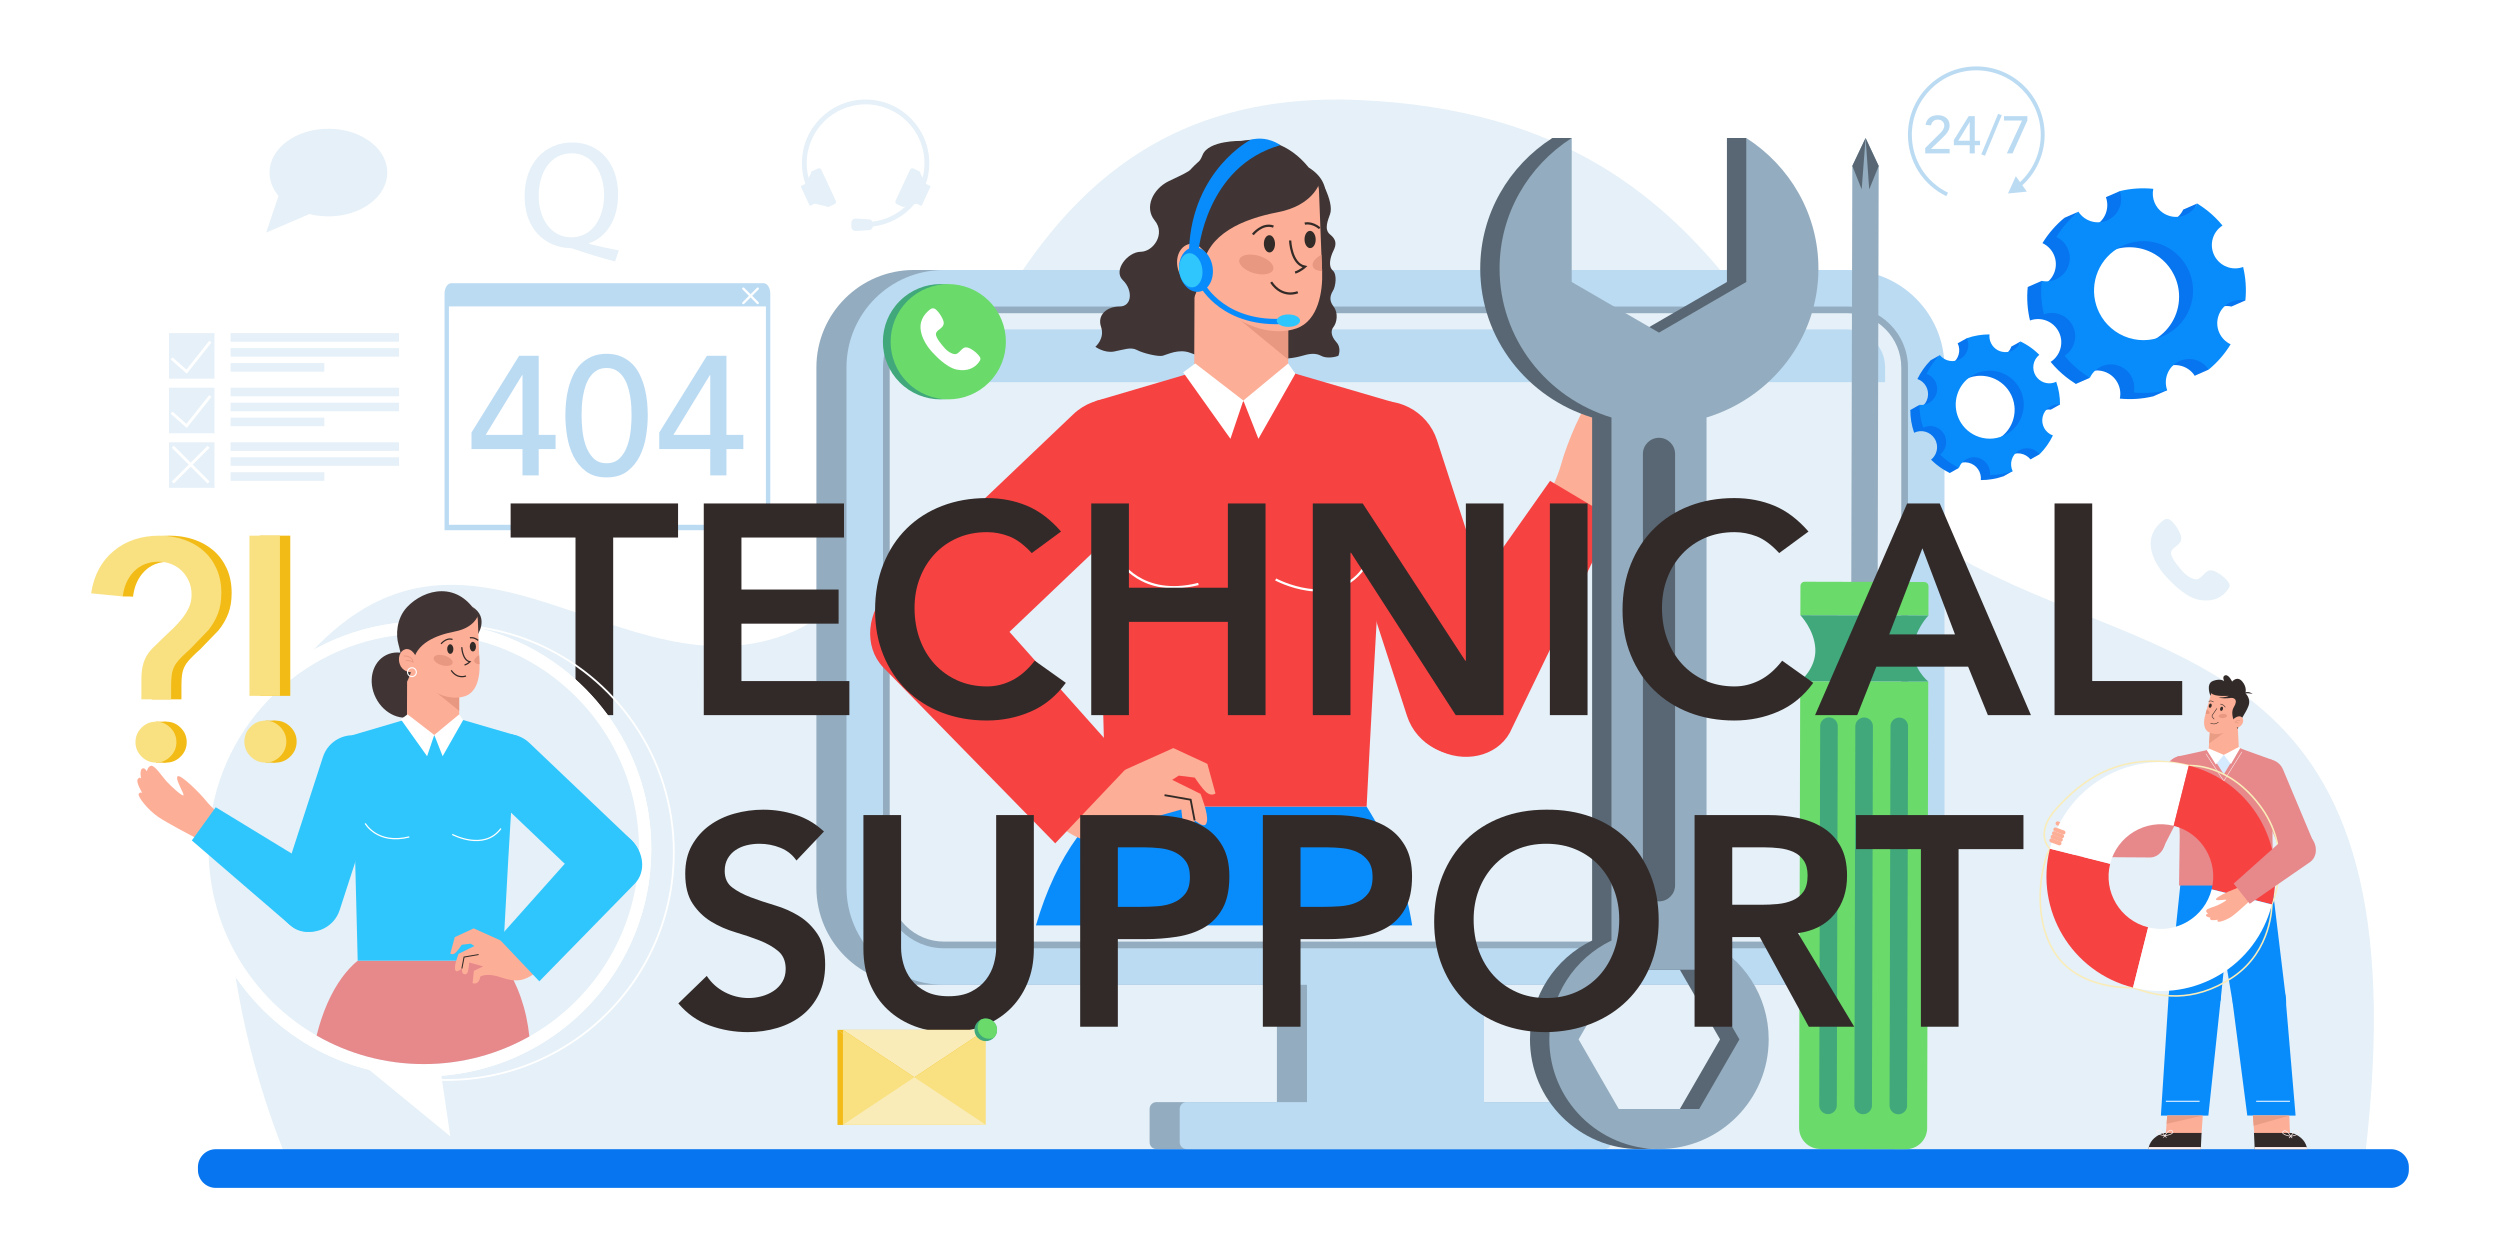 <?xml version="1.0" encoding="utf-8"?>
<!-- Generator: Adobe Illustrator 27.5.0, SVG Export Plug-In . SVG Version: 6.00 Build 0)  -->
<svg version="1.1" id="Ñëîé_1" xmlns="http://www.w3.org/2000/svg" xmlns:xlink="http://www.w3.org/1999/xlink" x="0px" y="0px"
	 viewBox="0 0 4384.863 2200" style="enable-background:new 0 0 4384.863 2200;" xml:space="preserve">
<rect x="0" style="fill:#FFFFFF;" width="4384.863" height="2200"/>
<g>
	<path style="fill:#E5F0F8;" d="M518.668,2069.221c0,0-274.164-577.633,13.374-909.78s559.474,75.158,858.157-51.26
		s271.118-963.637,992.601-932.743s719.998,629.337,1079.606,817.206s802.432,161.094,680.581,1076.577H518.668z"/>
	<path style="fill:#0775EF;" d="M4193.591,2083.5H378.556c-17.342,0-31.401-14.059-31.401-31.401v-5.071
		c0-17.342,14.059-31.401,31.401-31.401h3815.036c17.342,0,31.4,14.058,31.4,31.401v5.071
		C4224.992,2069.441,4210.933,2083.5,4193.591,2083.5z"/>
	<path style="fill:#E5F0F8;" d="M679.229,302.647c0,27.467-19.36,51.551-48.47,65.132c-15.864,7.421-34.649,11.699-54.758,11.699
		c-11.635,0-22.807-1.452-33.244-4.086l-75.905,32.446l21.753-64.302c-10.023-11.842-15.848-25.855-15.848-40.889
		c0-42.437,46.22-76.831,103.245-76.831c40.777,0,76.033,17.604,92.807,43.156C675.479,279.138,679.229,290.565,679.229,302.647z"/>
	<g>
		<path style="fill:#E5F0F8;" d="M1078.754,458.605c-24.23-6.393-47.917-13.578-68.68-20.762c-3.728-1.333-7.455-2.666-10.901-2.666
			c-42.586-1.593-79.061-33.007-79.061-90.764c0-57.486,35.131-94.481,83.569-94.481c48.719,0,80.383,37.797,80.383,90.753
			c0,46.054-21.282,75.593-51.104,85.974v1.062c17.836,4.53,37.276,8.788,52.447,11.454L1078.754,458.605z M1059.574,341.759
			c0-35.933-18.617-72.927-56.673-72.927c-39.14,0-58.299,36.193-58.039,75.051c-0.26,38.068,20.762,72.397,56.955,72.397
			C1038.834,416.279,1059.574,382.741,1059.574,341.759z"/>
	</g>
	<path style="fill:#E5F0F8;" d="M1631.445,326.038l-7.537-3.515l-0.032,0.07l-0.031-0.061c3.911-11.374,6.03-23.581,6.03-36.279
		c0-61.667-49.99-111.649-111.649-111.649c-61.667,0-111.649,49.982-111.649,111.649c0,12.729,2.127,24.96,6.053,36.357v0.008
		l-7.346,3.42c-0.569,0.265-0.81,0.943-0.545,1.511l15.183,32.571c0.265,0.569,0.943,0.818,1.511,0.553l7.533-3.521l0.07,0.148
		l3.763,0.834l14.599,3.249l0.779,0.171c0,0,3.287,2.174,5.523,1.13l9.972-4.651c2.267-1.052,3.248-3.747,2.189-6.014
		l-25.287-54.243c-1.059-2.267-3.755-3.249-6.022-2.189l-9.971,4.651c-2.267,1.059-2.688,4.962-2.688,4.962l-3.638,7.003
		c-2.142-8.289-3.287-16.983-3.287-25.949c0-57.024,46.235-103.259,103.259-103.259c57.024,0,103.251,46.235,103.251,103.259
		c0,8.834-1.106,17.403-3.194,25.583l-3.451-6.637c0,0-0.428-3.911-2.68-4.962l-9.972-4.651c-2.267-1.059-4.962-0.078-6.022,2.189
		l-25.295,54.243c-1.052,2.267-0.07,4.962,2.197,6.014l9.971,4.651c2.267,1.06,5.523-1.13,5.523-1.13l0.413-0.094
		c-15.721,14.794-36.077,24.711-58.653,27.344c-1.137-2.283-3.428-3.887-6.131-4.059l-23.082-1.426
		c-2.797-0.171-5.305,1.231-6.692,3.428c-0.717,1.137-1.13,2.477-1.13,3.926v6.996c0,4.246,3.583,7.611,7.821,7.346l23.082-1.426
		c3.568-0.218,6.411-2.953,6.848-6.411c29.026-3.319,54.671-17.762,72.558-38.967l4.105-0.911l0.068-0.143l7.532,3.512
		c0.569,0.265,1.246,0.019,1.511-0.55l15.188-32.57C1632.261,326.98,1632.014,326.303,1631.445,326.038z M1623.817,322.718
		l-0.112,0.241v-0.006L1623.817,322.718z M1623.693,322.985l-0.003,0.007v0C1623.689,322.99,1623.692,322.987,1623.693,322.985z"/>
	<g>
		<path style="fill:#BBDBF3;" d="M1339.263,496.71H791.485c-6.485,0-11.742,8.111-11.742,18.116v41.945V929.95h571.263V556.771
			v-41.945C1351.006,504.82,1345.748,496.71,1339.263,496.71z"/>
		<rect x="787.378" y="537.426" style="fill:#FFFFFF;" width="555.991" height="383.037"/>
		<g>
			
				<line style="fill:none;stroke:#FFFFFF;stroke-width:4.053;stroke-linecap:round;stroke-linejoin:round;stroke-miterlimit:10;" x1="1303.773" y1="531.504" x2="1329.047" y2="506.229"/>
			
				<line style="fill:none;stroke:#FFFFFF;stroke-width:4.053;stroke-linecap:round;stroke-linejoin:round;stroke-miterlimit:10;" x1="1329.047" y1="531.504" x2="1303.773" y2="506.229"/>
		</g>
		<g>
			<path style="fill:#BBDBF3;" d="M916.415,787.583h-89.44v-29.018l83.512-134.462h34.344v138.607h29.621v24.873h-29.621v46.202
				h-28.416V787.583z M916.415,657.869h-0.603l-63.965,104.841h64.568V657.869z"/>
			<path style="fill:#BBDBF3;" d="M991.635,728.944c0-7.688,0.386-15.69,1.181-23.981c0.795-8.291,2.217-16.437,4.29-24.439
				s4.844-15.642,8.291-22.945c3.446-7.303,7.905-13.69,13.328-19.112c5.423-5.423,11.858-9.761,19.257-13.039
				c7.399-3.254,16.027-4.868,25.909-4.868c9.882,0,18.51,1.615,25.909,4.868c7.399,3.278,13.834,7.616,19.257,13.039
				c5.423,5.423,9.882,11.81,13.328,19.112c3.446,7.303,6.218,14.943,8.291,22.945c2.073,8.002,3.495,16.148,4.29,24.439
				c0.795,8.291,1.181,16.292,1.181,23.981c0,11.063-0.988,22.896-2.964,35.55c-1.976,12.629-5.616,24.366-10.942,35.236
				c-5.326,10.87-12.702,19.835-22.077,26.945c-9.375,7.11-21.474,10.653-36.273,10.653c-14.798,0-26.897-3.543-36.273-10.653
				c-9.375-7.11-16.726-16.076-22.077-26.945c-5.326-10.87-8.99-22.607-10.942-35.236
				C992.624,751.841,991.635,740.007,991.635,728.944z M1020.051,728.944c0,6.917,0.458,15.112,1.35,24.583
				c0.892,9.472,2.796,18.606,5.76,27.403c2.964,8.773,7.351,16.244,13.183,22.342c5.833,6.122,13.666,9.183,23.547,9.183
				c9.882,0,17.715-3.061,23.547-9.183c5.808-6.098,10.219-13.569,13.183-22.342c2.964-8.797,4.893-17.932,5.76-27.403
				c0.892-9.472,1.35-17.666,1.35-24.583c0-4.748-0.145-10.123-0.458-16.148c-0.289-6.001-0.988-12.123-2.073-18.365
				c-1.085-6.218-2.603-12.219-4.579-18.052c-1.976-5.833-4.603-11.063-7.857-15.69c-3.254-4.651-7.255-8.339-12.003-11.111
				c-4.724-2.772-10.364-4.146-16.871-4.146c-6.507,0-12.147,1.374-16.871,4.146c-4.748,2.772-8.749,6.459-12.003,11.111
				c-3.254,4.628-5.881,9.857-7.857,15.69c-1.976,5.832-3.495,11.834-4.579,18.052c-1.085,6.242-1.784,12.364-2.073,18.365
				C1020.22,718.822,1020.051,724.196,1020.051,728.944z"/>
			<path style="fill:#BBDBF3;" d="M1245.737,787.583h-89.44v-29.018l83.511-134.462h34.345v138.607h29.621v24.873h-29.621v46.202
				h-28.416V787.583z M1245.737,657.869h-0.603l-63.965,104.841h64.568V657.869z"/>
		</g>
	</g>
	<g>
		<rect x="2239.611" y="1549.41" style="fill:#93ACBF;" width="310.442" height="419.64"/>
		<path style="fill:#93ACBF;" d="M3186.843,1727.301h-1584.02c-94.39,0-170.907-76.518-170.907-170.907V644.46
			c0-94.39,76.518-170.908,170.907-170.908h1584.02c94.39,0,170.907,76.518,170.907,170.908v911.934
			C3357.75,1650.783,3281.232,1727.301,3186.843,1727.301z"/>
		<path style="fill:#93ACBF;" d="M2028.264,1933.032h733.138c6.572,0,11.9,5.328,11.9,11.9v58.527c0,6.572-5.328,11.9-11.9,11.9
			h-733.138c-6.572,0-11.9-5.328-11.9-11.9v-58.527C2016.364,1938.36,2021.691,1933.032,2028.264,1933.032z"/>
		<rect x="2292.389" y="1549.41" style="fill:#BBDBF3;" width="310.442" height="419.64"/>
		<path style="fill:#BBDBF3;" d="M3239.62,1727.301H1655.6c-94.39,0-170.908-76.518-170.908-170.907V644.46
			c0-94.39,76.518-170.908,170.908-170.908h1584.02c94.39,0,170.907,76.518,170.907,170.908v911.934
			C3410.528,1650.783,3334.01,1727.301,3239.62,1727.301z"/>
		<path style="fill:#93ACBF;" d="M1655.602,1663.223c-58.906,0-106.83-47.924-106.83-106.83V644.461
			c0-58.906,47.924-106.83,106.83-106.83h1584.017c58.906,0,106.83,47.924,106.83,106.83v911.932
			c0,58.906-47.924,106.83-106.83,106.83H1655.602z"/>
		<path style="fill:#E5F0F8;" d="M1655.602,1651.519c-52.455,0-95.127-42.672-95.127-95.127V644.46
			c0-52.453,42.672-95.129,95.127-95.129h1584.017c52.455,0,95.127,42.676,95.127,95.129v911.932
			c0,52.455-42.672,95.127-95.127,95.127H1655.602z"/>
		<path style="fill:#E5F0F8;" d="M3306.375,644.47v911.976c0,30.628-20.804,56.467-49.037,64.186
			c-5.655,1.61-11.557,2.435-17.708,2.435H1655.662c-36.819,0-66.745-29.926-66.745-66.621V644.47
			c0-36.778,29.926-66.704,66.745-66.704H3239.63C3276.448,577.766,3306.375,607.692,3306.375,644.47z"/>
		<path style="fill:#BBDBF3;" d="M2081.042,1933.032h733.137c6.572,0,11.9,5.328,11.9,11.9v58.527c0,6.572-5.328,11.9-11.9,11.9
			h-733.137c-6.573,0-11.9-5.328-11.9-11.9v-58.527C2069.141,1938.36,2074.469,1933.032,2081.042,1933.032z"/>
		<path style="fill:#BBDBF3;" d="M3306.362,644.492v25.751H1588.903v-25.751c0-36.804,29.916-66.72,66.72-66.72h1584.019
			C3276.446,577.772,3306.362,607.688,3306.362,644.492z"/>
		<g>
			<path style="fill:#403534;" d="M2176.985,247.14c0,0-57.544-1.379-67.774,24.816c-10.23,26.195-32.885,32.566-59.787,46.017
				c-26.903,13.451-43.186,45.66-24.071,68.848c19.115,23.187-2.124,54.536-24.779,54.791c-22.655,0.255-48.849,32.821-31.15,49.812
				c17.699,16.991,16.671,46.207-5.823,46.207c-22.495,0-39.486,14.939-32.406,35.693c7.08,20.754-9.994,34.914-9.994,34.914
				s15.569,11.504,32.826,8.318c17.256-3.186,29.203-8.495,40.088-2.655c10.885,5.841,37.434,11.983,45.133,10.107
				c7.699-1.877,27.876-12.938,48.407-5.151c20.531,7.788,40.354,12.426,53.097,5.151c12.743-7.275,67.557-9.362,85.636,0
				c18.08,9.362,46.398,3.381,57.726,0c11.327-3.381,23.009-5.468,32.92,0c9.912,5.469,25.133,2.319,30.442,0
				c0,0,6.018-13.292-3.54-23.912c-9.557-10.619-10.265-20.27-4.956-26.772c5.31-6.502,9.203-23.822,0-35.693
				c-9.204-11.871-4.956-21.074-0.708-28.154c4.248-7.08,7.434-28.163-0.708-35.143s-4.602-22.91,1.062-34.237
				c5.664-11.327,5.664-19.688-5.664-28.782c-11.327-9.094-3.54-25.377,0-35.997c3.54-10.619-0.741-27.424-9.026-45.352
				C2315.65,312.037,2176.985,247.14,2176.985,247.14z"/>
			<path style="fill:#088CFC;" d="M2476.828,1623.067h-659.856c18.038-61.792,42.763-113.884,72.441-154.624
				c15.314-21.01,31.949-38.966,49.739-53.702h457.804C2440.05,1483.468,2465.146,1548.851,2476.828,1623.067z"/>
			<polygon style="fill:#E89780;" points="1927.344,1317.992 1996.042,1334.238 1961.693,1390.594 			"/>
			<path style="fill:#F74242;" d="M2099.099,651.19l-177.9,52.385l17.94,711.171h457.834c0,0,30.845-610.864,45.119-709.677
				l-182.648-53.38L2099.099,651.19z"/>
			<path style="fill:#FDAE97;" d="M2094.587,647.537l0.128,0.129c2.052,3.594,36.707,61.991,102.291,57.114
				c58.012-4.364,62.375-53.135,62.375-53.135V429.479l-163.987,5.255L2094.587,647.537z"/>
			<polygon style="fill:#FFFFFF;" points="2096.421,637.509 2180.751,702.489 2158.118,769.64 2075.216,653.093 			"/>
			<polygon style="fill:#FFFFFF;" points="2259.382,637.509 2180.751,702.489 2207.195,769.64 2272.022,655.364 			"/>
			<polygon style="fill:#E89780;" points="2259.382,630.58 2151.23,541.72 2259.382,556.046 			"/>
			<path style="fill:#F74242;" d="M2593.741,1318.815l-1.179,0.382c-51.801,16.813-107.939-11.815-124.752-63.616l-136.987-422.074
				c-16.812-51.801,11.815-107.94,63.616-124.752l1.179-0.383c51.801-16.813,107.939,11.815,124.752,63.616l136.987,422.074
				C2674.169,1245.864,2645.542,1302.002,2593.741,1318.815z"/>
			<path style="fill:#FDAE97;" d="M1957.999,1356.972l99.975-44.888l59.668,27.703l14.207,51.854c0,0-6.159,5.357-14.984-1.262
				c-8.051-6.038-21.243-26.495-21.243-26.495l-28.146-3.498l-11.632,7.433l49.723,24.532c0,0,14.369,35.399,11.284,48.582
				c-0.804,3.435-1.991,9.414-10.816,5.002c-3.638-1.819-10.768-7.057-10.768-7.057s-0.25,11.694-2.397,14.751
				c-2.376,3.382-12.507,6.947-16.117-3.683c-2.854-8.405-4.814-30.085-4.814-30.085l-43.798,12.268l29.301,13.884l3.996,38.891
				c0,0-19.671,8.913-24.24-20.454c0,0-19.712-13.851-66.594,2.664s-73.811,9.782-104.831-12.956L1957.999,1356.972z"/>
			<polyline style="fill:none;stroke:#332B27;stroke-width:3.283;stroke-miterlimit:10;" points="2095.266,1438.879 
				2088.341,1402.652 2042.524,1394.661 			"/>
			<path style="fill:#F74242;" d="M1979.883,1343.146l-280.794-315.035c-34.473-36.421-96.439-34.391-137.852,4.604
				c-41.303,39.048-46.924,100.89-12.504,137.421l302.084,309.017L1979.883,1343.146z"/>
			<path style="fill:#F74242;" d="M1557.76,1172.347l0.854,0.898c37.547,39.45,100.543,41.007,139.993,3.46l321.434-305.928
				c39.45-37.547,41.007-100.544,3.46-139.993l-0.854-0.898c-37.547-39.45-100.543-41.007-139.993-3.46l-321.434,305.928
				C1521.771,1069.901,1520.214,1132.897,1557.76,1172.347z"/>
			<path style="fill:#403534;" d="M2310.065,386.821c0,0,42.798-57.322-14.783-93.086L2310.065,386.821z"/>
			<path style="fill:#FDAE97;" d="M2141.738,536.086c39.066,39.273,93.546,53.453,132.171,39.927
				c38.624-13.392,46.435-65.442,45.034-100.147c-0.001-0.133-0.001-0.133-0.002-0.266c-0.308-7.18-0.766-17.286-1.232-28.721
				c-1.723-44.811-4.238-111.164-4.238-111.164c0.359-34.622-73.656-132.04-186.683-59.692
				C2013.76,348.503,2102.672,496.812,2141.738,536.086z"/>
			<path style="fill:#403534;" d="M2313.951,321.805c0,0-11.373,38.634-72.726,50.419c-61.353,11.785-123.529,38.066-132.015,97.292
				c-8.486,59.226-36.675,86.53-36.675,86.53s10.588-73.804-9.725-143.946c-7.879-27.208-7.2-80.093,27.267-116.843
				C2144.466,237.266,2252.744,210.684,2313.951,321.805z"/>
			<path style="fill:#FDAE97;" d="M2121.771,459.589c7.208,20.404,7.328,33.611-8.691,39.27
				c-16.019,5.659-38.554-2.551-45.762-22.955c-7.208-20.403-0.066-41.531,15.954-47.191
				C2099.29,423.055,2114.562,439.186,2121.771,459.589z"/>
			
				<path style="fill:none;stroke:#E89780;stroke-width:2.688;stroke-linecap:round;stroke-linejoin:round;stroke-miterlimit:10;" d="
				M2087.682,464.504c12.879-2.583,21.529,5.011,21.529,5.011c-2.729-21.842-28.573-20.045-28.573-20.045"/>
			<path style="fill:#332B27;" d="M2216.739,427.81c0.132,8.359,4.622,15.067,10.03,14.982c5.408-0.085,9.685-6.931,9.553-15.29
				c-0.132-8.359-4.623-15.067-10.031-14.982C2220.884,412.605,2216.607,419.451,2216.739,427.81z"/>
			<path style="fill:#332B27;" d="M2288.057,420.194c0.132,8.359,4.623,15.067,10.03,14.982c5.408-0.085,9.685-6.931,9.553-15.29
				c-0.132-8.359-4.622-15.067-10.03-14.982C2292.202,404.989,2287.925,411.835,2288.057,420.194z"/>
			<path style="fill:none;stroke:#332B27;stroke-width:3.99;stroke-miterlimit:10;" d="M2197.432,411.315
				c0,0,16.453-21.098,36.131-13.87"/>
			<path style="fill:none;stroke:#332B27;stroke-width:3.99;stroke-miterlimit:10;" d="M2288.484,392.276
				c0,0,11.861-3.622,26.237,8.046"/>
			<path style="fill:none;stroke:#332B27;stroke-width:3.99;stroke-miterlimit:10;" d="M2262.822,421.791
				c0,0,1.613,41.404,26,46.087c0,0-7.622,7.16-17.266,10.209"/>
			<path style="fill:none;stroke:#332B27;stroke-width:3.99;stroke-miterlimit:10;" d="M2276.217,512.522
				c0,0-26.83,11.813-46.728-17.66"/>
			
				<ellipse transform="matrix(0.279 -0.96 0.96 0.279 1143.654 2450.449)" style="fill:#E89780;" cx="2204.024" cy="463.459" rx="15.776" ry="30.933"/>
			<path style="fill:#E89780;" d="M2302.533,467.051c1.493,5.178,7.895,8.2,16.409,8.549c-0.308-7.18-0.766-17.286-1.232-28.721
				C2306.969,452.528,2300.5,460.546,2302.533,467.051z"/>
			<path style="fill:none;stroke:#FFFFFF;stroke-width:3.986;stroke-miterlimit:10;" d="M1962.852,981.667
				c0,0,38.082,68.02,139.121,42.609"/>
			<path style="fill:none;stroke:#FFFFFF;stroke-width:3.986;stroke-miterlimit:10;" d="M2237.408,1016.304
				c0,0,99.964,54.054,153.708-18.462"/>
			<path style="fill:#FDAE97;" d="M2913.463,709.953c0,0,5.775-40.684-4.65-46.141c-10.426-5.459-9.94,3.641-9.94,3.641
				s-4.927-25.656-14.99-28.106c-10.063-2.448-10.848,13.825-10.848,13.825s-9.035-14.173-19.913-10.723
				c-10.877,3.448-18.048,45.215-24.368,63.682c-6.318,18.466-24.466,60.337-30.939,62.338c-6.474,2.002,4.345-57.604-7.212-62.314
				c-11.557-4.711-43.665,75.778-51.878,106.377c-3.533,13.161-9.644,28.313-15.467,41.326l90.848,54.769
				c11.178-13.795,64.241-79.619,83.26-109.434c21.306-33.4,34.801-86.003,27.456-91.222
				C2917.479,702.753,2913.463,709.953,2913.463,709.953z"/>
			<path style="fill:#F74242;" d="M2474.851,1189.575c-23.215,42.048-3.235,97.971,44.401,124.271
				c47.636,26.302,105.607,13.418,128.822-28.63l181.635-375.658l-110.977-66.131L2474.851,1189.575z"/>
			
				<ellipse transform="matrix(0.99 -0.139 0.139 0.99 -45.375 296.115)" style="fill:#088CFC;" cx="2098.255" cy="473.056" rx="29.547" ry="39.293"/>
			
				<ellipse transform="matrix(0.99 -0.139 0.139 0.99 -45.64 294.862)" style="fill:#2EC6FC;" cx="2089.151" cy="474.333" rx="20.355" ry="30.102"/>
			<path style="fill:none;stroke:#088CFC;stroke-width:9.313;stroke-miterlimit:10;" d="M2109.21,500.606
				c0,0,37.867,71.299,147.116,62.66"/>
			<ellipse style="fill:#2EC6FC;" cx="2259.824" cy="562.416" rx="20.451" ry="10.908"/>
			<path style="fill:#088CFC;" d="M2101.973,441.611c0,0,12.36-149.835,143.632-186.992c0,0-21.928-17.173-52.065-9.506
				c0,0-101.796,52.587-108.034,191.41L2101.973,441.611z"/>
		</g>
		<g>
			<polygon style="fill:#586773;" points="3028.925,242.03 3062.833,242.03 3084.427,294.236 3044.957,297.078 			"/>
			<polygon style="fill:#586773;" points="2722.775,242.03 2756.683,242.03 2713.405,325.03 2695.722,277.816 			"/>
			<path style="fill:#586773;" d="M3155.511,471.053c0-95.833-50.361-180.187-126.586-229.024v252.554l-153.045,88.793
				l-153.105-88.793V242.03c-76.225,48.9-126.525,133.19-126.525,229.024c0,122.715,82.548,226.527,196.249,261.234v917.289
				c-64.505,31.059-109.01,97.041-109.01,173.44c0,106.217,86.117,192.391,192.391,192.391
				c106.218,0,192.391-86.174,192.391-192.391c0-76.392-44.527-142.368-109.017-173.432V732.29
				C3072.958,697.584,3155.511,593.771,3155.511,471.053z M3016.917,1823.017l-70.547,122.127h-141.037l-70.49-122.127
				l70.49-122.127h141.037L3016.917,1823.017z"/>
			<path style="fill:#93ACBF;" d="M3189.419,471.053c0-95.833-50.361-180.187-126.586-229.024v252.554l-153.045,88.793
				l-153.105-88.793V242.03c-76.226,48.9-126.525,133.19-126.525,229.024c0,122.715,82.548,226.527,196.25,261.234v917.289
				c-64.505,31.059-109.01,97.041-109.01,173.44c0,106.217,86.117,192.391,192.391,192.391
				c106.217,0,192.391-86.174,192.391-192.391c0-76.392-44.527-142.368-109.017-173.432V732.29
				C3106.866,697.584,3189.419,593.771,3189.419,471.053z M3050.825,1823.017l-70.547,122.127H2839.24l-70.49-122.127l70.49-122.127
				h141.037L3050.825,1823.017z"/>
			<path style="fill:#586773;" d="M2909.784,1580.965L2909.784,1580.965c-15.521,0-28.22-12.699-28.22-28.22V796.102
				c0-15.521,12.699-28.22,28.22-28.22h0c15.521,0,28.22,12.699,28.22,28.22v756.643
				C2938.004,1568.266,2925.305,1580.965,2909.784,1580.965z"/>
		</g>
	</g>
	<g>
		<polygon style="fill:#93ACBF;" points="3247,1049.901 3293.242,1050.016 3295.127,291.082 3272.128,242.03 3248.885,290.967 		"/>
		<path style="fill:#6ADB6A;" d="M3192.619,2015.254l150.207,0.373c20.545,0.051,37.241-16.562,37.292-37.107l1.946-783.103
			l-224.606-0.558l-1.945,783.103C3155.461,1998.507,3172.074,2015.203,3192.619,2015.254z"/>
		<path style="fill:#6ADB6A;" d="M3157.745,1079.04l224.606,0.558l0.127-51.289c0.01-4.104-3.309-7.44-7.413-7.45l-209.742-0.521
			c-4.104-0.01-7.44,3.309-7.45,7.413L3157.745,1079.04z"/>
		<path style="fill:#40A87B;" d="M3184.021,1138.56c-1.385-33.768-26.277-59.52-26.277-59.52l112.302,0.279l112.304,0.279
			c0,0-25.02,25.628-26.572,59.389c-1.551,33.761,26.284,56.431,26.284,56.431l-112.304-0.279l-112.303-0.279
			C3157.457,1194.86,3185.406,1172.328,3184.021,1138.56z"/>
		<path style="fill:#40A87B;" d="M3267.874,1954.254L3267.874,1954.254c8.478,0.021,15.431-6.898,15.452-15.376l1.652-665.01
			c0.021-8.478-6.898-15.431-15.376-15.452l0,0c-8.478-0.021-15.431,6.898-15.452,15.376l-1.652,665.01
			C3252.477,1947.28,3259.396,1954.233,3267.874,1954.254z"/>
		<path style="fill:#40A87B;" d="M3206.218,1954.101L3206.218,1954.101c8.478,0.021,15.431-6.898,15.452-15.376l1.652-665.01
			c0.021-8.478-6.898-15.431-15.376-15.452l0,0c-8.478-0.021-15.431,6.898-15.452,15.376l-1.652,665.01
			C3190.821,1947.126,3197.74,1954.08,3206.218,1954.101z"/>
		<path style="fill:#40A87B;" d="M3329.531,1954.407L3329.531,1954.407c-8.478-0.021-15.397-6.975-15.376-15.452l1.652-665.01
			c0.021-8.478,6.975-15.397,15.452-15.376l0,0c8.478,0.021,15.397,6.975,15.376,15.452l-1.652,665.01
			C3344.962,1947.509,3338.009,1954.428,3329.531,1954.407z"/>
		<polygon style="fill:#586773;" points="3295.127,291.082 3272.128,242.03 3278.51,332.117 		"/>
		<polygon style="fill:#586773;" points="3248.885,290.967 3272.128,242.03 3265.298,332.084 		"/>
	</g>
	<g>
		<path style="fill:#322A28;" d="M1009.412,942.803H895.615v-59.781h293.665v59.781h-113.796v311.49h-66.072V942.803z"/>
		<path style="fill:#322A28;" d="M1234.37,883.022h245.941v59.781h-179.869v91.246h170.429v59.781h-170.429v100.683h189.308v59.781
			h-255.38V883.022z"/>
		<path style="fill:#322A28;" d="M1809.627,970.071c-13.634-14.682-26.832-24.466-39.593-29.365
			c-12.767-4.891-25.613-7.343-38.542-7.343c-19.232,0-36.623,3.408-52.175,10.228c-15.563,6.817-28.934,16.254-40.119,28.316
			c-11.19,12.06-19.841,26.138-25.953,42.213c-6.123,16.083-9.177,33.388-9.177,51.915c0,19.928,3.053,38.282,9.177,55.061
			c6.112,16.78,14.764,31.292,25.953,43.524c11.185,12.241,24.556,21.852,40.119,28.842c15.552,6.996,32.944,10.488,52.175,10.488
			c15.026,0,29.628-3.582,43.787-10.751c14.16-7.161,27.352-18.617,39.593-34.347l54.535,38.804
			c-16.782,23.073-37.233,39.856-61.352,50.341c-24.125,10.488-49.821,15.734-77.089,15.734c-28.666,0-54.977-4.639-78.917-13.897
			c-23.952-9.258-44.576-22.369-61.878-39.33c-17.308-16.953-30.858-37.314-40.644-61.092c-9.792-23.77-14.68-50.16-14.68-79.183
			c0-29.709,4.888-56.716,14.68-81.017c9.786-24.296,23.336-45.009,40.644-62.141c17.302-17.126,37.927-30.324,61.878-39.593
			c23.94-9.258,50.252-13.897,78.917-13.897c25.171,0,48.507,4.46,70.009,13.374c21.497,8.914,41.505,24.041,60.044,45.359
			L1809.627,970.071z"/>
		<path style="fill:#322A28;" d="M1913.978,883.022h66.072V1030.9h173.577V883.022h66.072v371.271h-66.072v-163.612H1980.05v163.612
			h-66.072V883.022z"/>
		<path style="fill:#322A28;" d="M2302.554,883.022h87.574l179.868,275.831h1.046V883.022h66.072v371.271h-83.9l-183.537-284.745
			h-1.051v284.745h-66.072V883.022z"/>
		<path style="fill:#322A28;" d="M2718.392,883.022h66.072v371.271h-66.072V883.022z"/>
		<path style="fill:#322A28;" d="M3120.602,970.071c-13.634-14.682-26.832-24.466-39.593-29.365
			c-12.767-4.891-25.612-7.343-38.542-7.343c-19.231,0-36.623,3.408-52.175,10.228c-15.563,6.817-28.934,16.254-40.119,28.316
			c-11.19,12.06-19.841,26.138-25.954,42.213c-6.124,16.083-9.177,33.388-9.177,51.915c0,19.928,3.053,38.282,9.177,55.061
			c6.112,16.78,14.763,31.292,25.954,43.524c11.184,12.241,24.555,21.852,40.119,28.842c15.552,6.996,32.944,10.488,52.175,10.488
			c15.027,0,29.628-3.582,43.787-10.751c14.159-7.161,27.352-18.617,39.593-34.347l54.535,38.804
			c-16.782,23.073-37.233,39.856-61.352,50.341c-24.125,10.488-49.821,15.734-77.089,15.734c-28.666,0-54.977-4.639-78.918-13.897
			c-23.951-9.258-44.576-22.369-61.878-39.33c-17.308-16.953-30.858-37.314-40.645-61.092c-9.792-23.77-14.679-50.16-14.679-79.183
			c0-29.709,4.887-56.716,14.679-81.017c9.786-24.296,23.336-45.009,40.645-62.141c17.302-17.126,37.927-30.324,61.878-39.593
			c23.94-9.258,50.252-13.897,78.918-13.897c25.17,0,48.507,4.46,70.009,13.374c21.497,8.914,41.506,24.041,60.044,45.359
			L3120.602,970.071z"/>
		<path style="fill:#322A28;" d="M3345.041,883.022h57.158l159.938,371.271h-75.512l-34.61-84.952h-160.989l-33.559,84.952h-73.94
			L3345.041,883.022z M3428.941,1112.706l-57.158-151.024l-58.209,151.024H3428.941z"/>
		<path style="fill:#322A28;" d="M3603.558,883.022h66.072v311.49h157.841v59.781h-223.913V883.022z"/>
		<path style="fill:#322A28;" d="M1396.942,1509.285c-7.001-10.139-16.346-17.565-28.056-22.285
			c-11.716-4.72-24.041-7.08-36.97-7.08c-7.695,0-15.127,0.872-22.285,2.623c-7.169,1.75-13.634,4.547-19.405,8.388
			c-5.766,3.853-10.407,8.83-13.897,14.942c-3.495,6.124-5.24,13.377-5.24,21.765c0,12.583,4.362,22.207,13.108,28.839
			c8.735,6.649,19.573,12.415,32.513,17.308c12.929,4.899,27.089,9.619,42.473,14.159c15.379,4.547,29.538,10.838,42.479,18.874
			c12.929,8.047,23.767,18.706,32.513,31.993c8.729,13.287,13.108,30.936,13.108,52.958c0,19.931-3.674,37.323-11.011,52.181
			c-7.343,14.864-17.224,27.184-29.628,36.97c-12.415,9.792-26.837,17.129-43.267,22.022c-16.436,4.893-33.738,7.343-51.913,7.343
			c-23.073,0-45.28-3.853-66.598-11.537c-21.329-7.684-39.682-20.624-55.061-38.805l49.816-48.244
			c8.042,12.241,18.617,21.759,31.725,28.576c13.114,6.817,27.01,10.228,41.69,10.228c7.689,0,15.379-1.051,23.074-3.148
			c7.689-2.097,14.685-5.24,20.976-9.44c6.291-4.194,11.358-9.518,15.205-15.994c3.847-6.465,5.771-13.897,5.771-22.285
			c0-13.634-4.373-24.119-13.108-31.462c-8.746-7.343-19.584-13.544-32.513-18.617c-12.94-5.067-27.1-9.876-42.479-14.422
			c-15.384-4.541-29.544-10.748-42.473-18.617c-12.94-7.863-23.778-18.354-32.513-31.462c-8.741-13.108-13.108-30.679-13.108-52.701
			c0-19.22,3.931-35.829,11.8-49.816c7.863-13.981,18.169-25.61,30.936-34.876c12.756-9.261,27.352-16.167,43.787-20.714
			c16.43-4.541,33.207-6.817,50.341-6.817c19.573,0,38.542,2.975,56.895,8.914c18.354,5.95,34.873,15.731,49.558,29.365
			L1396.942,1509.285z"/>
		<path style="fill:#322A28;" d="M1813.306,1664.503c0,22.38-3.853,42.568-11.537,60.57c-7.695,18.007-18.186,33.296-31.468,45.884
			c-13.287,12.588-29.018,22.285-47.193,29.102c-18.18,6.817-37.938,10.228-59.255,10.228c-21.329,0-41.086-3.411-59.261-10.228
			c-18.18-6.817-34.001-16.514-47.456-29.102c-13.461-12.588-23.952-27.877-31.462-45.884c-7.521-18.001-11.274-38.189-11.274-60.57
			v-234.927h66.072v232.83c0,9.099,1.393,18.617,4.194,28.582c2.796,9.96,7.427,19.137,13.897,27.531
			c6.465,8.388,15.026,15.295,25.696,20.714c10.659,5.425,23.856,8.125,39.593,8.125c15.731,0,28.923-2.701,39.587-8.125
			c10.664-5.419,19.226-12.325,25.696-20.714c6.465-8.394,11.095-17.571,13.897-27.531c2.796-9.965,4.194-19.483,4.194-28.582
			v-232.83h66.078V1664.503z"/>
		<path style="fill:#322A28;" d="M1894.578,1429.576h124.807c17.828,0,35.041,1.75,51.65,5.24
			c16.603,3.501,31.205,9.361,43.787,17.571c12.588,8.215,22.632,19.229,30.153,33.036c7.516,13.818,11.274,31.031,11.274,51.655
			c0,23.426-4.021,42.305-12.062,56.633c-8.047,14.339-18.874,25.433-32.513,33.302c-13.634,7.863-29.454,13.198-47.456,15.994
			c-18.007,2.802-36.797,4.194-56.37,4.194h-47.198v153.646h-66.072V1429.576z M2000.506,1590.568c9.44,0,19.22-0.347,29.365-1.051
			c10.139-0.699,19.483-2.796,28.056-6.291c8.562-3.49,15.552-8.735,20.977-15.731c5.413-6.99,8.125-16.782,8.125-29.37
			c0-11.537-2.449-20.714-7.343-27.531c-4.899-6.817-11.19-12.057-18.874-15.731c-7.695-3.668-16.257-6.028-25.696-7.08
			c-9.44-1.046-18.533-1.571-27.268-1.571h-47.198v104.357H2000.506z"/>
		<path style="fill:#322A28;" d="M2214.979,1429.576h124.807c17.828,0,35.041,1.75,51.65,5.24
			c16.603,3.501,31.205,9.361,43.787,17.571c12.588,8.215,22.632,19.229,30.153,33.036c7.516,13.818,11.274,31.031,11.274,51.655
			c0,23.426-4.021,42.305-12.063,56.633c-8.047,14.339-18.874,25.433-32.513,33.302c-13.634,7.863-29.454,13.198-47.456,15.994
			c-18.007,2.802-36.797,4.194-56.37,4.194h-47.198v153.646h-66.072V1429.576z M2320.907,1590.568c9.44,0,19.22-0.347,29.365-1.051
			c10.139-0.699,19.483-2.796,28.056-6.291c8.562-3.49,15.552-8.735,20.976-15.731c5.413-6.99,8.125-16.782,8.125-29.37
			c0-11.537-2.449-20.714-7.343-27.531c-4.899-6.817-11.19-12.057-18.874-15.731c-7.695-3.668-16.257-6.028-25.696-7.08
			c-9.44-1.046-18.533-1.571-27.268-1.571h-47.198v104.357H2320.907z"/>
		<path style="fill:#322A28;" d="M2515.45,1616.784c0-29.711,4.888-56.716,14.68-81.02c9.786-24.293,23.336-45.006,40.644-62.141
			c17.302-17.126,37.927-30.324,61.878-39.59c23.94-9.261,50.252-13.897,78.917-13.897c29.012-0.347,55.587,3.931,79.712,12.845
			c24.119,8.914,44.917,21.944,62.398,39.07c17.481,17.135,31.115,37.759,40.907,61.878c9.781,24.125,14.68,51.046,14.68,80.757
			c0,29.024-4.899,55.413-14.68,79.186c-9.792,23.778-23.426,44.229-40.907,61.352c-17.481,17.135-38.279,30.506-62.398,40.113
			c-24.125,9.613-50.699,14.596-79.712,14.948c-28.666,0-54.977-4.636-78.917-13.897c-23.952-9.261-44.576-22.369-61.878-39.33
			c-17.308-16.95-30.858-37.311-40.644-61.089C2520.338,1672.198,2515.45,1645.808,2515.45,1616.784z M2584.671,1612.59
			c0,19.925,3.053,38.279,9.177,55.061c6.112,16.782,14.764,31.294,25.954,43.524c11.185,12.241,24.555,21.854,40.119,28.839
			c15.552,7.001,32.944,10.491,52.176,10.491c19.22,0,36.707-3.49,52.438-10.491c15.731-6.985,29.186-16.598,40.381-28.839
			c11.185-12.23,19.836-26.742,25.954-43.524c6.112-16.782,9.177-35.136,9.177-55.061c0-18.527-3.064-35.829-9.177-51.913
			c-6.118-16.078-14.769-30.153-25.954-42.216c-11.196-12.063-24.651-21.502-40.381-28.319
			c-15.731-6.817-33.218-10.223-52.438-10.223c-19.232,0-36.624,3.406-52.176,10.223c-15.563,6.817-28.934,16.257-40.119,28.319
			c-11.19,12.063-19.841,26.138-25.954,42.216C2587.724,1576.76,2584.671,1594.063,2584.671,1612.59z"/>
		<path style="fill:#322A28;" d="M2972.19,1429.576h129.001c17.828,0,35.041,1.661,51.65,4.977
			c16.603,3.327,31.378,9.009,44.313,17.045c12.929,8.047,23.247,18.882,30.942,32.516c7.684,13.634,11.537,30.936,11.537,51.913
			c0,26.927-7.432,49.474-22.291,67.649c-14.864,18.18-36.098,29.192-63.712,33.033l98.585,164.138h-79.706l-86.003-157.321h-48.244
			v157.321h-66.072V1429.576z M3089.655,1586.894c9.44,0,18.879-0.436,28.313-1.308c9.439-0.872,18.096-2.969,25.959-6.297
			c7.868-3.316,14.243-8.388,19.142-15.205c4.893-6.817,7.343-16.34,7.343-28.576c0-10.832-2.281-19.578-6.817-26.222
			c-4.552-6.638-10.491-11.621-17.834-14.948c-7.337-3.316-15.468-5.503-24.382-6.554c-8.914-1.046-17.565-1.571-25.959-1.571
			h-57.158v100.682H3089.655z"/>
		<path style="fill:#322A28;" d="M3369.16,1489.359h-113.796v-59.784h293.665v59.784h-113.796v311.487h-66.072V1489.359z"/>
	</g>
	<g>
		<path style="fill:#FFFFFF;" d="M1142.332,1488.93c0,13.727-0.703,27.289-2.038,40.665
			c-13.375,131.972-91.05,244.97-201.214,307.115c-57.858,32.653-124.664,51.276-195.827,51.276
			c-72.357,0-140.217-19.255-198.731-52.915c-119.721-68.891-200.324-198.099-200.324-346.14
			c0-202.339,150.571-369.517,345.788-395.542c0.75-0.117,1.499-0.211,2.249-0.305c0.352-0.047,0.703-0.094,1.055-0.141
			c16.374-2.038,33.051-3.092,49.964-3.092c2.718,0,5.435,0.024,8.128,0.094c27.805,0.539,54.93,3.935,81.071,9.908
			c2.53,0.586,5.013,1.171,7.519,1.804c153.874,38.299,272.447,165.914,297.464,324.613
			C1140.668,1446.696,1142.332,1467.614,1142.332,1488.93z"/>
		<path style="fill:#FFFFFF;" d="M1142.332,1488.93c0,13.727-0.703,27.289-2.038,40.665
			c-13.375,131.972-91.05,244.97-201.214,307.115c-57.858,32.653-124.664,51.276-195.827,51.276
			c-72.357,0-140.217-19.255-198.731-52.915c-119.721-68.891-200.324-198.099-200.324-346.14
			c0-202.339,150.571-369.517,345.788-395.542c0.75-0.117,1.499-0.211,2.249-0.305c0.352-0.047,0.703-0.094,1.055-0.141
			c16.374-2.038,33.051-3.092,49.964-3.092c2.718,0,5.435,0.024,8.128,0.094c27.805,0.539,54.93,3.935,81.071,9.908
			c2.53,0.586,5.013,1.171,7.519,1.804c153.874,38.299,272.447,165.914,297.464,324.613
			C1140.668,1446.696,1142.332,1467.614,1142.332,1488.93z"/>
		<path style="fill:none;stroke:#FFFFFF;stroke-width:3.256;stroke-miterlimit:10;" d="M1181.848,1495.178
			c0,13.727-0.703,27.289-2.038,40.665c-13.375,131.972-91.05,244.97-201.214,307.115c-57.858,32.653-124.664,51.276-195.827,51.276
			c-72.357,0-140.217-19.255-198.731-52.915c-119.721-68.891-200.324-198.099-200.324-346.14
			c0-202.339,150.571-369.517,345.788-395.542c0.75-0.117,1.5-0.211,2.249-0.305c0.352-0.047,0.703-0.094,1.055-0.141
			c16.373-2.038,33.051-3.092,49.964-3.092c2.717,0,5.435,0.023,8.128,0.094c27.805,0.539,54.93,3.935,81.072,9.908
			c2.53,0.586,5.013,1.171,7.519,1.804c153.874,38.298,272.447,165.914,297.464,324.613
			C1180.185,1452.944,1181.848,1473.862,1181.848,1495.178z"/>
		<path style="fill:#E5F0F8;" d="M1120.68,1488.929c0,12.982-0.665,25.809-1.928,38.458
			c-12.65,124.812-86.11,231.679-190.297,290.452c-54.719,30.882-117.9,48.494-185.202,48.494
			c-68.431,0-132.609-18.21-187.948-50.044c-113.226-65.153-189.455-187.351-189.455-327.36
			c0-191.36,142.402-349.469,327.027-374.081c0.709-0.111,1.418-0.199,2.127-0.288c0.333-0.044,0.665-0.089,0.997-0.133
			c15.485-1.927,31.258-2.924,47.253-2.924c2.57,0,5.14,0.022,7.687,0.089c26.296,0.51,51.95,3.722,76.673,9.371
			c2.393,0.554,4.741,1.108,7.111,1.706c145.526,36.221,257.665,156.912,281.325,307
			C1119.107,1448.987,1120.68,1468.77,1120.68,1488.929z"/>
		<g>
			
				<ellipse transform="matrix(0.894 -0.449 0.449 0.894 -464.371 443.36)" style="fill:#403534;" cx="703.16" cy="1201.35" rx="49.788" ry="58.889"/>
			<path style="fill:#E7888B;" d="M928.455,1817.84c-54.719,30.882-117.9,48.494-185.202,48.494
				c-68.431,0-132.609-18.21-187.948-50.044c10.212-41.227,25.498-75.543,44.439-101.529c8.529-11.675,17.767-21.666,27.647-29.841
				h254.453C909.049,1728.318,923.338,1769.28,928.455,1817.84z"/>
			<path style="fill:#2EC6FC;" d="M716.292,1260.551l-98.872,29.114l9.971,395.251h254.453c0,0,17.143-339.503,25.076-394.421
				l-101.511-29.667L716.292,1260.551z"/>
			<path style="fill:#FDAE97;" d="M713.784,1258.521l0.071,0.071c1.141,1.997,20.401,34.453,56.851,31.742
				c32.242-2.425,34.667-29.531,34.667-29.531V1137.33l-91.14,2.921L713.784,1258.521z"/>
			<polygon style="fill:#FFFFFF;" points="714.804,1252.948 761.672,1289.062 749.093,1326.383 703.018,1261.609 			"/>
			<polygon style="fill:#FFFFFF;" points="805.373,1252.948 761.672,1289.062 776.369,1326.383 812.398,1262.871 			"/>
			<path style="fill:#2EC6FC;" d="M525.701,1631.49l0.655,0.213c28.79,9.344,59.99-6.566,69.334-35.356l76.134-234.578
				c9.344-28.79-6.566-59.99-35.356-69.334l-0.655-0.213c-28.79-9.344-59.99,6.566-69.334,35.356l-76.134,234.578
				C481.001,1590.946,496.912,1622.146,525.701,1631.49z"/>
			<path style="fill:#FDAE97;" d="M886.383,1653.247l-55.563-24.947l-33.162,15.397l-7.896,28.819c0,0,3.423,2.977,8.328-0.701
				c4.474-3.356,11.806-14.725,11.806-14.725l15.643-1.944l6.465,4.131l-27.635,13.634c0,0-7.986,19.674-6.271,27.001
				c0.447,1.909,1.107,5.232,6.011,2.78c2.022-1.011,5.984-3.922,5.984-3.922s0.139,6.499,1.332,8.198
				c1.32,1.88,6.951,3.861,8.958-2.047c1.586-4.671,2.675-16.72,2.675-16.72l24.342,6.818l-16.285,7.716l-2.221,21.615
				c0,0,10.933,4.954,13.472-11.368c0,0,10.955-7.698,37.011,1.48c26.056,9.179,41.022,5.437,58.263-7.201L886.383,1653.247z"/>
			<polyline style="fill:none;stroke:#332B27;stroke-width:1.825;stroke-miterlimit:10;" points="810.093,1698.769 
				813.942,1678.635 839.406,1674.194 			"/>
			<polygon style="fill:#E89780;" points="805.373,1246.904 759.579,1209.77 805.373,1213.913 			"/>
			<path style="fill:#2EC6FC;" d="M874.22,1645.563l156.059-175.089c19.159-20.242,53.599-19.114,76.615,2.559
				c22.955,21.702,26.079,56.072,6.949,76.375l-167.891,171.744L874.22,1645.563z"/>
			<path style="fill:#2EC6FC;" d="M1108.825,1550.637l-0.475,0.499c-20.868,21.925-55.88,22.791-77.805,1.923l-178.645-170.027
				c-21.925-20.867-22.79-55.88-1.923-77.805l0.475-0.499c20.867-21.925,55.88-22.79,77.805-1.923l178.645,170.027
				C1128.828,1493.7,1129.693,1528.712,1108.825,1550.637z"/>
			<path style="fill:#403534;" d="M836.188,1115.719c0,0,23.786-31.858-8.216-51.735L836.188,1115.719z"/>
			<path style="fill:#FDAE97;" d="M742.636,1198.677c21.712,21.827,51.99,29.708,73.457,22.19
				c21.466-7.443,25.807-36.371,25.029-55.659c0-0.074,0-0.074-0.001-0.148c-0.171-3.99-0.426-9.607-0.685-15.962
				c-0.957-24.905-2.356-61.782-2.356-61.782c0.2-19.242-40.936-73.384-103.754-33.176
				C671.509,1094.422,720.924,1176.849,742.636,1198.677z"/>
			<path style="fill:#403534;" d="M838.348,1079.584c0,0-6.321,21.472-40.419,28.022c-34.099,6.55-68.654,21.156-73.37,54.072
				c-4.716,32.916-20.383,48.091-20.383,48.091s5.884-41.019-5.405-80.002c-4.379-15.121-4.002-44.514,15.154-64.938
				C744.152,1032.599,804.33,1017.826,838.348,1079.584z"/>
			<path style="fill:#FDAE97;" d="M731.539,1156.161c4.006,11.34,4.073,18.68-4.83,21.825c-8.903,3.145-21.427-1.418-25.434-12.758
				s-0.036-23.082,8.867-26.228C719.044,1135.856,727.532,1144.822,731.539,1156.161z"/>
			
				<path style="fill:none;stroke:#E89780;stroke-width:1.494;stroke-linecap:round;stroke-linejoin:round;stroke-miterlimit:10;" d="
				M712.593,1158.893c7.158-1.436,11.965,2.785,11.965,2.785c-1.517-12.139-15.88-11.14-15.88-11.14"/>
			<path style="fill:#332B27;" d="M784.32,1138.499c0.073,4.646,2.569,8.374,5.575,8.327c3.005-0.047,5.383-3.852,5.309-8.498
				c-0.073-4.646-2.569-8.374-5.575-8.326C786.623,1130.049,784.246,1133.853,784.32,1138.499z"/>
			<path style="fill:#332B27;" d="M823.956,1134.267c0.073,4.646,2.569,8.374,5.575,8.326c3.006-0.047,5.383-3.852,5.309-8.498
				c-0.073-4.646-2.569-8.374-5.575-8.327C826.26,1125.816,823.883,1129.621,823.956,1134.267z"/>
			<path style="fill:none;stroke:#332B27;stroke-width:2.217;stroke-miterlimit:10;" d="M773.589,1129.332
				c0,0,9.144-11.725,20.081-7.709"/>
			<path style="fill:none;stroke:#332B27;stroke-width:2.217;stroke-miterlimit:10;" d="M824.194,1118.751
				c0,0,6.592-2.013,14.582,4.472"/>
			<path style="fill:none;stroke:#332B27;stroke-width:2.217;stroke-miterlimit:10;" d="M809.932,1135.154
				c0,0,0.896,23.011,14.45,25.614c0,0-4.236,3.979-9.596,5.674"/>
			<path style="fill:none;stroke:#332B27;stroke-width:2.217;stroke-miterlimit:10;" d="M817.376,1185.58
				c0,0-14.911,6.565-25.97-9.815"/>
			<path style="fill:#E89780;" d="M760.745,1153.512c-1.352,4.65,4.943,10.568,14.061,13.219c9.117,2.651,17.604,1.031,18.956-3.619
				c1.352-4.65-4.943-10.568-14.06-13.219C770.583,1147.242,762.096,1148.863,760.745,1153.512z"/>
			<path style="fill:#E89780;" d="M832.002,1160.309c0.83,2.878,4.388,4.557,9.12,4.751c-0.171-3.99-0.426-9.607-0.685-15.962
				C834.468,1152.237,830.872,1156.693,832.002,1160.309z"/>
			<path style="fill:none;stroke:#FFFFFF;stroke-width:1.963;stroke-miterlimit:10;" d="M730.26,1178.903
				c0.025,4.27-3.416,7.752-7.686,7.777c-4.27,0.025-7.752-3.417-7.777-7.686c-0.025-4.27,3.416-7.752,7.686-7.776
				C726.754,1171.192,730.235,1174.633,730.26,1178.903z"/>
			<path style="fill:none;stroke:#FFFFFF;stroke-width:2.215;stroke-miterlimit:10;" d="M640.57,1444.222
				c0,0,21.165,37.804,77.32,23.681"/>
			<path style="fill:none;stroke:#FFFFFF;stroke-width:2.215;stroke-miterlimit:10;" d="M793.161,1463.472
				c0,0,55.557,30.042,85.427-10.261"/>
			<path style="fill:#FDAE97;" d="M249.553,1390.899c0,0-11.948-19.463-7.841-24.552c4.107-5.091,5.873-0.344,5.873-0.344
				s-3.166-14.17,1.422-17.646c4.589-3.475,8.59,4.647,8.59,4.647s1.47-9.225,7.779-9.874c6.309-0.649,19.208,19.057,26.516,27.073
				c7.308,8.016,25.826,25.346,29.569,24.933c3.744-0.412-14.963-28.406-10.114-33.365c4.849-4.959,39.031,28.969,49.991,42.751
				c4.714,5.928,11.183,12.3,17.031,17.646l-34.194,48.027c-8.751-4.559-50.371-26.373-66.665-37.364
				c-18.254-12.312-36.775-36.144-34.186-40.43C245.912,1388.117,249.553,1390.899,249.553,1390.899z"/>
			<path style="fill:#2EC6FC;" d="M579.307,1538.346c21.141,16.299,23.331,49.231,4.866,73.181
				c-18.465,23.952-50.87,30.212-72.011,13.914l-175.737-151.317l41.942-58.274L579.307,1538.346z"/>
		</g>
		<polygon style="fill:#FFFFFF;" points="635.094,1866.333 789.838,1993.164 771.967,1871.7 		"/>
	</g>
	<g>
		<g>
			<path style="fill:#F2BB16;" d="M266.034,1226.625v-33.167c0-9.787,0.726-17.943,2.178-24.465
				c1.44-6.526,3.618-12.413,6.523-17.673c2.898-5.251,6.793-10.33,11.69-15.224c4.891-4.894,10.957-10.781,18.212-17.669
				c5.797-5.437,11.6-10.961,17.402-16.583c5.791-5.617,11.048-11.417,15.764-17.399c4.711-5.98,8.605-12.317,11.69-19.029
				c3.078-6.703,4.621-14.222,4.621-22.563c0-8.335-1.542-16.04-4.621-23.109c-3.084-7.069-7.159-13.133-12.23-18.216
				c-5.083-5.071-11.15-9.055-18.219-11.96c-7.069-2.898-14.594-4.351-22.563-4.351c-17.763,0-32.171,5.623-43.224,16.856
				c-11.06,11.24-17.672,25.918-19.845,44.04l-55.46-5.437c4.705-31.537,17.853-56.276,39.419-74.218
				c21.561-17.942,48.295-26.914,80.195-26.914c15.224,0,29.446,2.268,42.684,6.796c13.226,4.537,24.741,11.063,34.523,19.575
				c9.787,8.521,17.487,19.029,23.109,31.534c5.617,12.506,8.431,26.737,8.431,42.681c0,13.781-1.998,25.828-5.983,36.158
				c-3.997,10.33-9.607,20.034-16.856,29.089l-32.62,33.71l-5.437,4.894c-5.803,5.437-10.423,10.057-13.868,13.865
				c-3.451,3.805-6.169,7.798-8.155,11.96c-1.998,4.174-3.354,8.794-4.074,13.865c-0.732,5.083-1.092,11.42-1.092,19.032v23.922
				H266.034z M255.707,1301.656c0-9.787,3.534-18.213,10.603-25.281c7.063-7.069,15.494-10.604,25.281-10.604
				c9.787,0,18.213,3.535,25.282,10.604s10.603,15.494,10.603,25.281s-3.534,18.216-10.603,25.285
				c-7.069,7.066-15.494,10.6-25.282,10.6c-9.787,0-18.218-3.534-25.281-10.6C259.241,1319.871,255.707,1311.443,255.707,1301.656z"
				/>
		</g>
		<polygon style="fill:#F2BB16;" points="215.331,1046.114 233.414,1046.114 228.069,1033.064 204.722,1033.064 		"/>
		<polygon style="fill:#F2BB16;" points="273.509,1337.541 291.592,1337.541 290.521,1324.898 275.2,1324.898 		"/>
		<polygon style="fill:#F2BB16;" points="273.509,1265.771 291.592,1265.771 290.959,1276.599 276.951,1276.599 		"/>
		<g>
			<path style="fill:#F9E181;" d="M247.951,1226.625v-33.167c0-9.787,0.726-17.943,2.178-24.465
				c1.44-6.526,3.618-12.413,6.523-17.673c2.898-5.251,6.793-10.33,11.69-15.224c4.891-4.894,10.957-10.781,18.212-17.669
				c5.797-5.437,11.6-10.961,17.402-16.583c5.791-5.617,11.048-11.417,15.764-17.399c4.711-5.98,8.605-12.317,11.69-19.029
				c3.078-6.703,4.621-14.222,4.621-22.563c0-8.335-1.542-16.04-4.621-23.109c-3.085-7.069-7.159-13.133-12.23-18.216
				c-5.083-5.071-11.15-9.055-18.219-11.96c-7.069-2.898-14.594-4.351-22.563-4.351c-17.762,0-32.17,5.623-43.224,16.856
				c-11.06,11.24-17.672,25.918-19.845,44.04l-55.46-5.437c4.705-31.537,17.853-56.276,39.42-74.218
				c21.561-17.942,48.295-26.914,80.195-26.914c15.224,0,29.446,2.268,42.684,6.796c13.226,4.537,24.741,11.063,34.523,19.575
				c9.787,8.521,17.486,19.029,23.109,31.534c5.617,12.506,8.431,26.737,8.431,42.681c0,13.781-1.998,25.828-5.983,36.158
				c-3.997,10.33-9.607,20.034-16.856,29.089l-32.621,33.71l-5.437,4.894c-5.803,5.437-10.423,10.057-13.868,13.865
				c-3.451,3.805-6.169,7.798-8.155,11.96c-1.998,4.174-3.354,8.794-4.074,13.865c-0.732,5.083-1.092,11.42-1.092,19.032v23.922
				H247.951z M237.624,1301.656c0-9.787,3.535-18.213,10.603-25.281c7.063-7.069,15.494-10.604,25.281-10.604
				c9.787,0,18.213,3.535,25.282,10.604c7.069,7.069,10.603,15.494,10.603,25.281s-3.534,18.216-10.603,25.285
				c-7.069,7.066-15.494,10.6-25.282,10.6c-9.787,0-18.218-3.534-25.281-10.6C241.158,1319.871,237.624,1311.443,237.624,1301.656z"
				/>
		</g>
	</g>
	<g>
		<g>
			<path style="fill:#F2BB16;" d="M446.693,1300.751c0-10.025,3.629-18.667,10.887-25.902c7.213-7.258,15.877-10.887,25.903-10.887
				c10.025,0,18.69,3.629,25.902,10.887c7.258,7.235,10.887,15.877,10.887,25.902c0,10.048-3.629,18.69-10.887,25.925
				c-7.213,7.258-15.877,10.865-25.902,10.865c-10.025,0-18.69-3.606-25.903-10.865
				C450.322,1319.441,446.693,1310.799,446.693,1300.751z M509.113,1220.48H455.63V939.545h53.484V1220.48z"/>
		</g>
		<rect x="465.399" y="1263.961" style="fill:#F2BB16;" width="18.084" height="73.579"/>
		<g>
			<path style="fill:#F9E181;" d="M428.609,1300.751c0-10.025,3.629-18.667,10.887-25.902c7.213-7.258,15.877-10.887,25.903-10.887
				c10.025,0,18.69,3.629,25.902,10.887c7.258,7.235,10.887,15.877,10.887,25.902c0,10.048-3.629,18.69-10.887,25.925
				c-7.213,7.258-15.877,10.865-25.903,10.865c-10.025,0-18.69-3.606-25.902-10.865
				C432.238,1319.441,428.609,1310.799,428.609,1300.751z M491.029,1220.48h-53.483V939.545h53.483V1220.48z"/>
		</g>
	</g>
	<g>
		<polygon style="fill:#FDAE97;" points="3870.696,1358.146 3929.005,1357.155 3925.951,1295.929 3924.493,1266.651 
			3924.41,1265.193 3878.786,1246.013 3877.3,1266.706 3876.2,1281.785 		"/>
		<path style="fill:#088CFC;" d="M3984.729,1547.666l24.52,202.976c0.77,5.131,0.746,10.465-0.301,15.848
			c-4.927,25.344-29.466,41.896-54.81,36.97c-25.344-4.926-35.043-24.496-39.596-53.597
			c-8.738-55.863-39.257-223.471-39.257-223.471L3984.729,1547.666z"/>
		<polygon style="fill:#088CFC;" points="3825.739,1537.45 3915.81,1543.493 3915.361,1643.281 3904.671,1659.091 3894.76,1755.291 
			3803.587,1748.003 		"/>
		<path style="fill:#E7888B;" d="M4039.424,1509.251l-0.339,0.142c-14.884,6.242-32.168-0.828-38.411-15.711l-50.862-121.271
			c-6.242-14.884,0.828-32.168,15.711-38.411l0.339-0.142c14.884-6.242,32.168,0.828,38.411,15.711l50.862,121.271
			C4061.378,1485.724,4054.308,1503.008,4039.424,1509.251z"/>
		<path style="fill:#E7888B;" d="M3797.758,1472.783c0.323,16.839-11.63,30.92-26.491,31.163l-76.648-0.525l-27.138-0.242
			l-28.282-0.187l-2.665-27.327l-1.885-19.398l-0.202-1.884l29.386-2.518l26.936-2.343l79.3-6.866
			C3784.929,1442.415,3797.435,1455.943,3797.758,1472.783z"/>
		<path style="fill:#FDAE97;" d="M3899.094,1332.541c-21.395,0.471-30.506-10.163-33.255-14.341l8-3.615l52.907-2.662l6.356,2.035
			C3930.42,1318.952,3920.952,1332.059,3899.094,1332.541z"/>
		<path style="fill:#E7888B;" d="M3823.168,1465.651l-1.267,87.494h164.697l-1.952-220.581l-56.518-20.422
			c-0.633,1.161-1.319,2.375-2.164,3.641l-0.211,0.264c-3.061,3.905-8.918,7.599-25.33,7.968
			c-13.667,0.317-20.369-1.583-24.169-4.063l-0.053-0.053c-2.058-1.372-3.271-3.008-4.221-4.485l-53.352,11.768l3.589,111.346
			L3823.168,1465.651z"/>
		<path style="fill:#088CFC;" d="M4026.324,1956.665l-84.722-0.059l-25.538-197.157c-2.667-25.693,15.959-48.7,41.619-51.405
			c25.694-2.666,48.665,15.957,51.369,41.617c0.243,2.23,0.272,4.409,0.19,6.617l14.749,173.049L4026.324,1956.665
			L4026.324,1956.665z"/>
		<path style="fill:#E7888B;" d="M3754.323,1499.403L3754.323,1499.403c14.603,7.443,32.641,1.586,40.084-13.017l59.817-117.353
			c7.443-14.603,1.585-32.641-13.017-40.084l0,0c-14.603-7.443-32.641-1.585-40.084,13.017l-59.817,117.353
			C3733.862,1473.922,3739.72,1491.959,3754.323,1499.403z"/>
		<path style="fill:#D6EAFF;" d="M3876.255,1319.952l24.169,38.206l25.33-42.111c-3.061,3.905-8.918,7.599-25.33,7.968
			C3886.757,1324.332,3880.055,1322.432,3876.255,1319.952z"/>
		<path style="fill:#088CFC;" d="M3895.085,1751.745l-21.757,204.919h-83.234l13.346-206.041c-0.109-2.172,0.507-4.597,0.688-6.841
			c2.28-25.734,22.73-44.953,48.465-42.709C3878.291,1703.353,3897.33,1726.011,3895.085,1751.745z"/>
		<polygon style="fill:#EA9D85;" points="3874.592,1304.099 3907.368,1280.2 3876.2,1281.785 		"/>
		<path style="fill:#FDAE97;" d="M3879.461,1212.061c0,0-5.193,18.895-8.877,32.298l-3.045,11.078
			c-2.406,8.753-3.519,22.411,5.506,28.123c8.993,5.702,23.653,5.32,35.898-2.327c12.254-7.679,45.895-48.178,21.49-73.261
			C3905.997,1182.879,3881.382,1207.726,3879.461,1212.061z"/>
		<path style="fill:#322A28;" d="M3925.094,1278.725c0,0-15.833-24.344-7.205-38.204c8.627-13.86,0-17.341-6.055-16.281
			c-6.054,1.059-16.583,0.757-20.854-0.908c0,0,12.832,0.303,18.281-2.876c0,0-25.295,2.073-30.811-4.715l-1.356,4.935
			c0,0-9.115-21.467,4.591-26.462c13.707-4.995,19.402,0.663,19.402,0.663s-4.361-8.779,1.906-10.444
			c6.267-1.665,12.019,11.049,12.019,11.049s8.779-10.898,17.861-0.151c9.082,10.747,5.298,20.585,5.298,20.585
			s10.595,8.779,5.449,22.553S3926.245,1265.25,3925.094,1278.725z"/>
		<g>
			<path style="fill:#FDAE97;" d="M3917.657,1261.069c-4.888,4.412-6.836,7.928-3.372,11.765c3.464,3.837,10.683,4.91,15.571,0.498
				c4.888-4.412,6.042-11.1,2.578-14.937C3928.97,1254.558,3922.545,1256.657,3917.657,1261.069z"/>
		</g>
		<path style="fill:#332B27;" d="M3898.872,1243.832c-0.558,2.03-2.075,3.384-3.388,3.023c-1.313-0.361-1.926-2.3-1.368-4.33
			c0.558-2.03,2.075-3.384,3.389-3.023C3898.818,1239.863,3899.43,1241.802,3898.872,1243.832z"/>
		<path style="fill:#332B27;" d="M3874.314,1237.083c-0.558,2.03,0.054,3.969,1.368,4.33s2.83-0.992,3.388-3.023
			s-0.054-3.969-1.368-4.33C3876.389,1233.699,3874.872,1235.052,3874.314,1237.083z"/>
		<path style="fill:#E89780;" d="M3891.408,1256.2c0.112,2.037,3.486,3.508,7.536,3.285c4.05-0.223,7.243-2.055,7.131-4.092
			c-0.112-2.037-3.486-3.508-7.536-3.285C3894.488,1252.331,3891.296,1254.163,3891.408,1256.2z"/>
		<path style="fill:#E89780;" d="M3870.585,1244.359l-1.979,7.203c2.938,1.19,5.656,1.033,6.511-0.434
			C3876.083,1249.379,3874.065,1246.358,3870.585,1244.359z"/>
		
			<path style="fill:none;stroke:#EA9D85;stroke-width:1.521;stroke-linecap:round;stroke-linejoin:round;stroke-miterlimit:10;" d="
			M3926.166,1268.222c-3.144-1.537-6.042-1.661-6.042-1.661c4.475-4.718,8.614-2.888,8.614-2.888"/>
		<path style="fill:none;stroke:#332B27;stroke-width:0.973;stroke-miterlimit:10;" d="M3891.008,1266.471
			c0,0-5.423,5.907-13.914,1.838"/>
		<path style="fill:none;stroke:#332B27;stroke-width:0.973;stroke-miterlimit:10;" d="M3888.386,1242.462l-8.044,11.733
			c-0.815,1.189-0.716,2.78,0.241,3.858l1.481,1.669l1.518,1.71"/>
		<path style="fill:none;stroke:#332B27;stroke-width:0.973;stroke-miterlimit:10;" d="M3902.994,1240.522
			c0,0-3.166-5.491-8.627-5.502"/>
		<path style="fill:none;stroke:#332B27;stroke-width:0.973;stroke-miterlimit:10;" d="M3873.84,1230.172
			c0,0,4.377-2.348,8.541,1.185"/>
		<polygon style="fill:#FFFFFF;" points="3873.97,1312.717 3900.419,1324.034 3886.521,1340.918 3870.696,1315.967 		"/>
		<polygon style="fill:#FFFFFF;" points="3926.664,1310.213 3900.419,1324.034 3912.936,1340.206 3929.005,1312.486 		"/>
		<polygon style="fill:#FDAE97;" points="3861.319,1988.69 3863.55,1956.665 3801.189,1956.665 3798.754,1988.69 		"/>
		<polygon style="fill:#EA9D85;" points="3800.086,1971.173 3863.55,1956.665 3801.189,1956.665 		"/>
		<polygon style="fill:#FDAE97;" points="3953.883,1988.69 3951.49,1956.613 4015.365,1956.665 4016.448,1988.69 		"/>
		<polygon style="fill:#EA9D85;" points="3952.825,1974.504 4015.365,1956.665 3951.49,1956.613 		"/>
		<path style="fill:#322A28;" d="M3936.203,1215.007c0,0,7.417-3.935,14.833,2.27c0,0-12.714-3.633-14.833,1.211
			C3934.084,1223.332,3936.203,1215.007,3936.203,1215.007z"/>
		
			<polyline style="fill:none;stroke:#FFFFFF;stroke-width:0.792;stroke-linecap:round;stroke-linejoin:round;stroke-miterlimit:10;" points="
			3932.102,1318.95 3900.419,1369.912 3869.157,1322.24 		"/>
		<path style="fill:#322A28;" d="M3768.023,2015.628h92.085l0.158-3.747l1.131-24.819h-62.661c-7.757,0-14.934,4.555-20.422,9.304
			c-4.539,4.063-7.916,9.393-9.499,15.515C3768.445,2013.095,3768.181,2014.361,3768.023,2015.628z"/>
		<path style="fill:#FFF1F0;" d="M3768.023,2015.628h92.085l0.158-3.747h-91.452
			C3768.445,2013.095,3768.181,2014.361,3768.023,2015.628z"/>
		<g>
			
				<path style="fill:none;stroke:#FFF1F0;stroke-width:1.205;stroke-linecap:round;stroke-linejoin:round;stroke-miterlimit:10;" d="
				M3796.85,1992.168c0,0,7.959-13.97,13.32-8.447C3815.53,1989.245,3796.85,1992.168,3796.85,1992.168"/>
			
				<path style="fill:none;stroke:#FFF1F0;stroke-width:1.205;stroke-linecap:round;stroke-linejoin:round;stroke-miterlimit:10;" d="
				M3799.652,1994.95l-2.802-2.782c0,0-7.96-13.97-13.32-8.447c-5.36,5.523,13.32,8.447,13.32,8.447"/>
			
				<line style="fill:none;stroke:#FFF1F0;stroke-width:1.205;stroke-linecap:round;stroke-linejoin:round;stroke-miterlimit:10;" x1="3794.711" y1="1994.95" x2="3796.85" y2="1992.168"/>
		</g>
		<path style="fill:#322A28;" d="M4046.701,2015.628h-92.085l-0.158-3.747l-1.131-24.819h62.661c7.757,0,14.934,4.555,20.422,9.304
			c4.539,4.063,7.916,9.393,9.499,15.515C4046.279,2013.095,4046.542,2014.361,4046.701,2015.628z"/>
		<path style="fill:#FFF1F0;" d="M4046.701,2015.628h-92.085l-0.158-3.747h91.452
			C4046.279,2013.095,4046.542,2014.361,4046.701,2015.628z"/>
		<g>
			
				<path style="fill:none;stroke:#FFF1F0;stroke-width:1.205;stroke-linecap:round;stroke-linejoin:round;stroke-miterlimit:10;" d="
				M4017.874,1993.014c0,0-7.959-13.97-13.32-8.447C3999.194,1990.09,4017.874,1993.014,4017.874,1993.014"/>
			
				<path style="fill:none;stroke:#FFF1F0;stroke-width:1.205;stroke-linecap:round;stroke-linejoin:round;stroke-miterlimit:10;" d="
				M4015.072,1995.796l2.802-2.782c0,0,7.96-13.97,13.32-8.447c5.36,5.523-13.32,8.447-13.32,8.447"/>
			
				<line style="fill:none;stroke:#FFF1F0;stroke-width:1.205;stroke-linecap:round;stroke-linejoin:round;stroke-miterlimit:10;" x1="4020.012" y1="1995.796" x2="4017.874" y2="1993.014"/>
		</g>
		<path style="fill:none;stroke:#F9ECB8;stroke-width:2.792;stroke-miterlimit:10;" d="M3838.967,1342.783
			c0,0,70.917-5.748,128.14,74.816c57.223,80.564,17.644,168.71,17.644,168.71s0.984,81.265-68.941,127.947
			c-69.926,46.682-131.239,34.21-174.59,17.858c0,0-92.21,6.236-136.078-59.269c-43.868-65.505-23.952-159.818-9.701-184.277
			c0,0-29.168-25.792,12.003-70.968C3648.615,1372.423,3716.851,1313.897,3838.967,1342.783z"/>
		<path style="fill:#FDAE97;" d="M3621.84,1452.761l-14.148-5.156c-1.848-0.674-2.809-2.737-2.135-4.585l0,0
			c0.674-1.848,2.737-2.809,4.585-2.136l14.148,5.156c1.848,0.673,2.809,2.737,2.135,4.585l0,0
			C3625.751,1452.474,3623.688,1453.434,3621.84,1452.761z"/>
		<polyline style="fill:none;stroke:#FFFFFF;stroke-width:1.745;stroke-miterlimit:10;" points="3902.384,1681.293 
			3899.388,1656.758 3884.331,1646.37 3872.097,1596.528 		"/>
		
			<line style="fill:none;stroke:#FFFFFF;stroke-width:1.745;stroke-miterlimit:10;" x1="3798.754" y1="1931.556" x2="3857.981" y2="1931.556"/>
		
			<line style="fill:none;stroke:#FFFFFF;stroke-width:1.745;stroke-miterlimit:10;" x1="3957.221" y1="1931.556" x2="4016.448" y2="1931.556"/>
		<g>
			<path style="fill:#F74242;" d="M3767.74,1626.481l-26.521,105.633c-107.499-26.989-172.774-136.027-145.779-243.547
				l105.633,26.521C3688.727,1564.265,3718.584,1614.14,3767.74,1626.481z"/>
			<path style="fill:#FFFFFF;" d="M3838.967,1342.783l-26.521,105.633c-49.156-12.341-99.031,17.516-111.373,66.672l-105.633-26.521
				C3622.43,1381.068,3731.468,1315.794,3838.967,1342.783z"/>
			<path style="fill:#F74242;" d="M3984.751,1586.31l-105.613-26.516c12.341-49.156-17.516-99.031-66.692-111.378l26.521-105.633
				C3946.487,1369.778,4011.74,1478.811,3984.751,1586.31z"/>
			<path style="fill:#FFFFFF;" d="M3984.751,1586.31c-26.994,107.52-136.012,172.799-243.531,145.805l26.521-105.633
				c49.177,12.346,99.052-17.511,111.398-66.687L3984.751,1586.31z"/>
		</g>
		<path style="fill:#FDAE97;" d="M3617.947,1463.443l-14.148-5.156c-1.848-0.673-2.809-2.737-2.135-4.585l0,0
			c0.674-1.848,2.737-2.809,4.585-2.135l14.148,5.156c1.848,0.673,2.809,2.737,2.136,4.585v0
			C3621.858,1463.156,3619.795,1464.117,3617.947,1463.443z"/>
		<path style="fill:#FDAE97;" d="M3615.54,1470.046l-14.148-5.156c-1.848-0.674-2.809-2.737-2.135-4.585l0,0
			c0.674-1.848,2.737-2.809,4.585-2.136l14.148,5.156c1.848,0.674,2.809,2.737,2.136,4.585l0,0
			C3619.451,1469.759,3617.388,1470.72,3615.54,1470.046z"/>
		<path style="fill:#FDAE97;" d="M3613.293,1476.211l-14.148-5.156c-1.848-0.674-2.809-2.737-2.135-4.585l0,0
			c0.673-1.848,2.737-2.809,4.585-2.136l14.148,5.156c1.848,0.674,2.809,2.737,2.135,4.585l0,0
			C3617.204,1475.924,3615.141,1476.885,3613.293,1476.211z"/>
		<path style="fill:#FDAE97;" d="M3610.991,1482.527l-14.148-5.156c-1.848-0.673-2.809-2.737-2.135-4.585l0,0
			c0.673-1.848,2.737-2.809,4.585-2.135l14.148,5.156c1.848,0.674,2.809,2.737,2.135,4.585l0,0
			C3614.903,1482.24,3612.839,1483.201,3610.991,1482.527z"/>
		<path style="fill:#FDAE97;" d="M3889.894,1616.326c1.601,2.037,16.512-2.891,25.727-9.708c7.816-5.767,24.403-21.005,29.26-25.53
			l-17.691-25.339c-3.455,1.807-7.329,3.674-10.853,4.862c-8.647,2.991-31.228,13.8-29.63,17.063
			c1.556,3.245,18.546-1.054,18.092,0.856c-0.455,1.91-12.178,7.958-17.365,10.127c-5.206,2.21-17.094,5.089-17.872,8.28
			c-0.796,3.233,3.491,5.529,3.491,5.529s-4.677,0.577-3.782,3.431c0.895,2.854,8.396,3.775,8.396,3.775s-2.613,0.02-0.851,2.914
			c1.802,2.912,13.409,0.449,13.409,0.449S3888.234,1614.312,3889.894,1616.326z"/>
		<path style="fill:#E7888B;" d="M3917.78,1549.781l22.406-20.031l20.304-18.108l54.131-48.372
			c11.712-9.149,29.781-5.814,40.192,7.443c10.377,13.269,9.29,31.639-2.411,40.822l-61.294,42.336l-22.257,15.409l-23.015,15.904
			L3917.78,1549.781z"/>
	</g>
	<g>
		<g>
			<g>
				<path style="fill:#0775EF;" d="M3603.744,476.353c-6.64,19.883-27.178,31.313-47.19,26.998
					c-1.954,19.413-0.745,39.227,3.949,58.756c19.3-7.073,41.201,1.261,50.602,20.176c2.488,4.914,3.825,10.169,4.222,15.356
					c0.978,14.505-5.943,28.925-18.6,37.14c8.242,10.025,17.455,18.95,27.413,26.814c4.525,3.534,9.226,6.875,14.041,9.941
					c0.929,0.651,1.939,1.242,2.877,1.823c8.721-18.62,30.137-28.087,50.021-21.447c10.038,3.408,17.882,10.222,22.609,18.769
					c4.749,8.403,6.464,18.476,4.388,28.421c19.342,1.944,39.156,0.735,58.614-3.971c-6.93-19.278,1.464-41.097,20.237-50.52
					c18.832-9.341,41.299-2.827,52.495,14.38c15.454-12.703,28.415-27.832,38.516-44.413c-18.549-8.711-28.026-30.055-21.315-49.928
					c6.64-19.884,27.178-31.313,47.191-26.999c1.942-19.342,0.744-39.227-3.961-58.685c-17.215,6.36-36.661,0.225-47.237-14.764
					c-1.229-1.576-2.344-3.427-3.293-5.401c-9.402-18.916-2.888-41.382,14.379-52.496c-7.744-9.437-16.354-17.979-25.699-25.531
					c-4.526-3.535-9.144-6.937-13.949-10.073c-1.601-1.046-3.203-2.091-4.815-3.065c-8.65,18.63-30.066,28.097-49.94,21.386
					c-3.629-1.203-6.969-2.875-9.967-4.862c-13.565-9.21-20.523-25.855-17.042-42.256c-19.342-1.944-39.156-0.734-58.613,3.971
					c6.93,19.278-1.465,41.097-20.237,50.52c-18.833,9.34-41.299,2.827-52.496-14.38c-15.453,12.704-28.414,27.832-38.586,44.403
					C3600.989,435.064,3610.384,456.469,3603.744,476.353z M3696.459,442.764c11.956-5.975,24.629-8.912,37.182-9.084
					c16.232-0.28,32.217,4.018,46.064,12.318c4.92,2.861,9.599,6.346,13.845,10.278c7.811,7.03,14.434,15.64,19.387,25.612
					c6.198,12.429,9.121,25.686,9.085,38.647c-0.009,31.865-17.715,62.545-48.186,77.689c-3.639,1.799-7.389,3.362-11.157,4.556
					c-23.774,8.088-49.195,5.161-70.068-6.608c-5.002-2.8-9.703-6.141-14.114-9.952c-8.506-7.281-15.72-16.345-21.007-27.026
					c-2.083-4.194-3.786-8.478-5.18-12.862C3639.762,506.359,3657.754,462.023,3696.459,442.764z"/>
			</g>
		</g>
		<polygon style="fill:#0775EF;" points="3829.24,367.632 3853.691,356.905 3834.854,399.253 		"/>
		<polygon style="fill:#0775EF;" points="3718.129,335.143 3693.678,345.871 3717.836,368.076 3734.806,343.714 		"/>
		<polygon style="fill:#0775EF;" points="3581.005,492.624 3556.554,503.351 3567.901,520.37 3589.606,511.703 		"/>
		<polygon style="fill:#0775EF;" points="3645.396,371.283 3620.945,382.011 3622.109,403.359 3633.623,384.192 		"/>
		<polygon style="fill:#0775EF;" points="3665.509,662.628 3641.057,673.356 3633.862,656.096 3649.375,645.66 		"/>
		<polygon style="fill:#0775EF;" points="3938.266,526.92 3913.815,537.648 3899.352,515.453 3914.357,504.309 		"/>
		<polygon style="fill:#0775EF;" points="3801.142,684.4 3776.69,695.128 3750.071,681.591 3775.014,671.39 		"/>
		<polygon style="fill:#0775EF;" points="3873.875,648.26 3849.423,658.988 3854.811,625.522 3870.89,634.421 		"/>
		<g>
			<g>
				<path style="fill:#088CFC;" d="M3628.195,465.625c-6.64,19.883-27.178,31.313-47.19,26.998
					c-1.954,19.413-0.745,39.227,3.949,58.756c19.3-7.073,41.201,1.261,50.602,20.176c2.488,4.914,3.825,10.169,4.222,15.356
					c0.978,14.505-5.943,28.925-18.6,37.139c8.242,10.025,17.455,18.95,27.412,26.814c4.525,3.534,9.226,6.876,14.041,9.941
					c0.929,0.651,1.939,1.242,2.877,1.823c8.721-18.62,30.137-28.087,50.021-21.447c10.038,3.408,17.882,10.222,22.609,18.769
					c4.75,8.403,6.464,18.476,4.389,28.421c19.342,1.944,39.156,0.735,58.614-3.971c-6.931-19.278,1.464-41.097,20.237-50.52
					c18.833-9.341,41.3-2.827,52.496,14.38c15.454-12.703,28.415-27.832,38.515-44.413c-18.549-8.711-28.026-30.055-21.314-49.928
					c6.64-19.884,27.178-31.313,47.191-26.999c1.943-19.342,0.745-39.227-3.961-58.685c-17.215,6.36-36.661,0.225-47.237-14.764
					c-1.229-1.576-2.344-3.427-3.293-5.401c-9.402-18.916-2.888-41.382,14.379-52.496c-7.744-9.437-16.354-17.979-25.699-25.531
					c-4.526-3.535-9.144-6.936-13.949-10.073c-1.602-1.046-3.203-2.091-4.815-3.065c-8.65,18.63-30.066,28.097-49.94,21.386
					c-3.629-1.203-6.969-2.875-9.967-4.862c-13.565-9.21-20.523-25.855-17.042-42.256c-19.342-1.944-39.156-0.734-58.613,3.971
					c6.93,19.278-1.465,41.097-20.237,50.52c-18.833,9.34-41.3,2.827-52.496-14.38c-15.453,12.704-28.414,27.832-38.586,44.403
					C3625.44,424.336,3634.835,445.741,3628.195,465.625z M3720.911,432.037c11.956-5.975,24.629-8.912,37.182-9.084
					c16.232-0.28,32.217,4.018,46.064,12.318c4.92,2.861,9.599,6.346,13.846,10.278c7.811,7.03,14.434,15.64,19.387,25.612
					c6.198,12.429,9.121,25.686,9.085,38.647c-0.009,31.865-17.715,62.545-48.186,77.689c-3.639,1.799-7.389,3.362-11.157,4.556
					c-23.774,8.088-49.195,5.161-70.068-6.608c-5.002-2.8-9.703-6.141-14.115-9.952c-8.506-7.281-15.72-16.345-21.006-27.026
					c-2.083-4.194-3.786-8.478-5.18-12.862C3664.213,495.632,3682.206,451.296,3720.911,432.037z"/>
			</g>
		</g>
	</g>
	<g>
		<g>
			<g>
				<path style="fill:#0775EF;" d="M3381.037,697.442c-3.196,14.044-16.467,23.247-30.441,21.649
					c-0.024,13.406,2.142,26.871,6.671,39.907c12.718-6.141,28.256-1.922,35.962,10.376c2.033,3.192,3.302,6.695,3.924,10.214
					c1.649,9.851-2.109,20.179-10.208,26.651c6.313,6.297,13.215,11.777,20.555,16.481c3.333,2.111,6.773,4.078,10.272,5.848
					c0.679,0.383,1.409,0.718,2.091,1.052c4.705-13.321,18.708-21.241,32.752-18.044c7.094,1.652,12.917,5.781,16.727,11.305
					c3.815,5.424,5.668,12.196,4.921,19.136c13.356,0.022,26.822-2.144,39.809-6.676c-6.042-12.713-1.777-28.198,10.423-35.91
					c12.245-7.659,28.047-4.724,36.865,6.284c9.708-9.73,17.548-20.95,23.333-32.97c-13.271-4.702-21.194-18.656-17.948-32.698
					c3.196-14.044,16.467-23.247,30.442-21.649c0.021-13.356-2.142-26.871-6.674-39.857c-11.341,5.512-25.052,2.631-33.296-6.903
					c-0.947-0.994-1.834-2.185-2.617-3.47c-7.707-12.298-4.771-28.1,6.284-36.865c-5.933-5.929-12.397-11.188-19.297-15.72
					c-3.333-2.111-6.721-4.125-10.218-5.945c-1.166-0.607-2.332-1.214-3.5-1.77c-4.655,13.323-18.659,21.243-32.701,17.997
					c-2.563-0.577-4.959-1.495-7.144-2.651c-9.898-5.38-15.78-16.291-14.508-27.74c-13.356-0.022-26.822,2.144-39.808,6.676
					c6.041,12.713,1.776,28.199-10.423,35.91c-12.246,7.659-28.047,4.724-36.866-6.284c-9.708,9.73-17.547,20.95-23.382,32.968
					C3376.363,669.397,3384.233,683.398,3381.037,697.442z M3442.16,668.211c7.771-4.893,16.238-7.758,24.809-8.724
					c11.079-1.289,22.299,0.57,32.328,5.309c3.557,1.624,6.992,3.69,10.161,6.092c5.816,4.279,10.926,9.718,14.987,16.202
					c5.078,8.079,7.972,16.947,8.823,25.811c2.147,21.788-7.885,43.962-27.697,56.376c-2.366,1.476-4.825,2.798-7.321,3.869
					c-15.709,7.137-33.288,6.854-48.355,0.217c-3.61-1.577-7.049-3.543-10.323-5.85c-6.308-4.403-11.853-10.114-16.189-17.06
					c-1.708-2.727-3.161-5.541-4.411-8.445C3407.691,715.525,3416.998,683.995,3442.16,668.211z"/>
			</g>
		</g>
		<polygon style="fill:#0775EF;" points="3527.87,607.866 3543.864,598.879 3533.846,629.107 		"/>
		<polygon style="fill:#0775EF;" points="3449.704,593.161 3433.711,602.148 3451.729,615.698 3461.686,597.894 		"/>
		<polygon style="fill:#0775EF;" points="3366.589,710.104 3350.595,719.091 3359.504,729.961 3373.759,722.568 		"/>
		<polygon style="fill:#0775EF;" points="3402.416,622.787 3386.422,631.774 3388.661,646.292 3395.238,632.409 		"/>
		<polygon style="fill:#0775EF;" points="3435.856,820.633 3419.863,829.62 3413.777,818.305 3423.678,810.121 		"/>
		<polygon style="fill:#0775EF;" points="3613.181,709.41 3597.188,718.398 3585.799,704.2 3595.306,695.566 		"/>
		<polygon style="fill:#0775EF;" points="3530.066,826.353 3514.073,835.341 3494.957,827.883 3511.322,819.223 		"/>
		<polygon style="fill:#0775EF;" points="3577.354,796.727 3561.36,805.714 3562.783,782.469 3574.378,787.466 		"/>
		<g>
			<g>
				<path style="fill:#088CFC;" d="M3397.03,688.455c-3.196,14.044-16.467,23.247-30.441,21.649
					c-0.024,13.406,2.142,26.871,6.671,39.907c12.718-6.141,28.256-1.922,35.962,10.376c2.033,3.192,3.302,6.695,3.924,10.214
					c1.649,9.851-2.109,20.179-10.208,26.651c6.313,6.297,13.215,11.777,20.555,16.481c3.333,2.111,6.773,4.078,10.272,5.848
					c0.679,0.383,1.409,0.718,2.091,1.052c4.705-13.321,18.708-21.241,32.752-18.044c7.094,1.652,12.917,5.781,16.727,11.305
					c3.815,5.424,5.668,12.196,4.921,19.136c13.356,0.022,26.822-2.144,39.809-6.676c-6.042-12.713-1.777-28.198,10.423-35.91
					c12.245-7.659,28.047-4.724,36.865,6.284c9.708-9.73,17.548-20.95,23.333-32.97c-13.271-4.702-21.194-18.656-17.948-32.698
					c3.196-14.044,16.467-23.247,30.442-21.649c0.021-13.356-2.142-26.871-6.674-39.857c-11.341,5.512-25.052,2.632-33.296-6.903
					c-0.947-0.994-1.834-2.185-2.617-3.47c-7.707-12.298-4.771-28.1,6.284-36.865c-5.933-5.929-12.397-11.188-19.297-15.72
					c-3.333-2.111-6.721-4.125-10.218-5.945c-1.166-0.607-2.331-1.214-3.5-1.77c-4.656,13.323-18.659,21.243-32.701,17.997
					c-2.563-0.577-4.959-1.495-7.144-2.651c-9.898-5.38-15.78-16.291-14.508-27.74c-13.356-0.022-26.822,2.144-39.808,6.676
					c6.041,12.713,1.776,28.199-10.423,35.91c-12.246,7.659-28.047,4.724-36.866-6.284c-9.708,9.73-17.547,20.95-23.383,32.968
					C3392.356,660.41,3400.226,674.411,3397.03,688.455z M3458.154,659.223c7.771-4.893,16.238-7.758,24.809-8.724
					c11.08-1.289,22.3,0.57,32.329,5.309c3.557,1.624,6.992,3.69,10.161,6.092c5.816,4.279,10.926,9.718,14.986,16.202
					c5.078,8.079,7.972,16.947,8.823,25.811c2.147,21.788-7.885,43.962-27.697,56.376c-2.366,1.476-4.825,2.798-7.321,3.869
					c-15.709,7.137-33.288,6.854-48.355,0.217c-3.61-1.577-7.049-3.543-10.323-5.85c-6.308-4.403-11.853-10.114-16.189-17.06
					c-1.708-2.727-3.161-5.541-4.411-8.445C3423.685,706.537,3432.991,675.007,3458.154,659.223z"/>
			</g>
		</g>
	</g>
	<g>
		<rect x="296.391" y="584.327" style="fill:#E5F0F8;" width="79.786" height="79.786"/>
		<rect x="296.391" y="680.07" style="fill:#E5F0F8;" width="79.786" height="79.786"/>
		<rect x="296.391" y="775.813" style="fill:#E5F0F8;" width="79.786" height="79.786"/>
		<polyline style="fill:none;stroke:#FFFFFF;stroke-width:5.063;stroke-miterlimit:10;" points="301.023,628.595 327.275,651.759 
			368.97,599.255 		"/>
		<polyline style="fill:none;stroke:#FFFFFF;stroke-width:5.063;stroke-miterlimit:10;" points="301.023,723.823 327.275,746.987 
			368.97,694.483 		"/>
		
			<line style="fill:none;stroke:#FFFFFF;stroke-width:5.063;stroke-miterlimit:10;" x1="303.082" y1="783.534" x2="365.881" y2="846.333"/>
		
			<line style="fill:none;stroke:#FFFFFF;stroke-width:5.063;stroke-miterlimit:10;" x1="365.881" y1="783.534" x2="303.082" y2="846.333"/>
		<rect x="404.487" y="584.327" style="fill:#E5F0F8;" width="295.404" height="14.928"/>
		<rect x="404.487" y="610.579" style="fill:#E5F0F8;" width="295.404" height="14.928"/>
		<rect x="404.487" y="636.831" style="fill:#E5F0F8;" width="164.385" height="14.928"/>
		<rect x="404.487" y="680.07" style="fill:#E5F0F8;" width="295.404" height="14.928"/>
		<rect x="404.487" y="706.322" style="fill:#E5F0F8;" width="295.404" height="14.928"/>
		<rect x="404.487" y="732.574" style="fill:#E5F0F8;" width="164.385" height="14.928"/>
		<rect x="404.487" y="775.813" style="fill:#E5F0F8;" width="295.404" height="14.928"/>
		<rect x="404.487" y="802.065" style="fill:#E5F0F8;" width="295.404" height="14.928"/>
		<rect x="404.487" y="828.317" style="fill:#E5F0F8;" width="164.385" height="14.928"/>
	</g>
	<path style="fill:#E5F0F8;" d="M3906.802,1018.984c-4.659-6.081-20.687-19.772-30.831-18.555
		c-8.817,1.057-14.566,15.315-23.45,15.684c-5.901,0.245-18.113-5.35-26.945-16.93c0,0-18.919-20.351-17.666-30.221
		c1.252-9.87,17.469-11.455,17.998-24.88c0.283-7.181-10.655-25.98-19.581-32.212c-3.282-2.292-7.659-2.279-10.91,0.058
		c-8.219,5.909-25.128,21.154-23.076,45.47c2.699,31.977,30.891,58.094,30.891,58.094s27.802,31.328,52.602,36.273
		c27.056,5.395,42.162-5.817,49.72-15.109C3913.112,1027.364,3911.461,1025.064,3906.802,1018.984z"/>
	<g>
		<g>
			<g>
				<path style="fill:#BBDBF3;" d="M3376.709,259.634l26.204-26.02c0.922-0.861,1.814-1.8,2.676-2.814
					c0.861-1.015,1.63-2.076,2.306-3.183c0.677-1.108,1.215-2.275,1.615-3.506c0.399-1.23,0.599-2.522,0.599-3.875
					c0-1.599-0.292-3.045-0.875-4.337c-0.586-1.291-1.384-2.383-2.4-3.275c-1.014-0.891-2.214-1.583-3.598-2.076
					c-1.384-0.492-2.845-0.738-4.383-0.738c-3.198,0-5.845,0.892-7.935,2.676c-2.092,1.785-3.414,4.244-3.967,7.382l-9.597-0.831
					c0.43-2.89,1.276-5.397,2.537-7.52c1.26-2.122,2.828-3.89,4.706-5.305c1.875-1.414,4.028-2.46,6.458-3.137
					c2.429-0.676,5.059-1.015,7.89-1.015c2.828,0,5.49,0.385,7.98,1.153c2.492,0.77,4.674,1.907,6.552,3.414
					c1.875,1.508,3.352,3.383,4.429,5.628c1.076,2.246,1.615,4.876,1.615,7.889c0,2.154-0.323,4.168-0.969,6.044
					c-0.646,1.877-1.492,3.645-2.537,5.306c-1.046,1.66-2.246,3.229-3.598,4.705c-1.355,1.476-2.768,2.922-4.244,4.337l-21.5,20.761
					h32.849v7.751h-42.814V259.634z"/>
			</g>
			<g>
				<path style="fill:#BBDBF3;" d="M3454.77,254.652h-27.866v-9.042l26.02-41.891h10.704v43.182h9.227v7.751h-9.227v14.394h-8.858
					V254.652z M3454.77,214.238h-0.184l-19.931,32.663h20.115V214.238z"/>
			</g>
			<g>
				<path style="fill:#BBDBF3;" d="M3481.527,273.106l-6.458-2.399l29.526-71.048l6.367,2.399L3481.527,273.106z"/>
			</g>
			<g>
				<path style="fill:#BBDBF3;" d="M3546.485,211.469h-31.649v-7.751h41.061v7.566l-26.02,57.761h-9.965L3546.485,211.469z"/>
			</g>
		</g>
		<g>
			<path style="fill:#BBDBF3;" d="M3413.689,344.13c-41.492-20.298-67.268-61.585-67.268-107.748
				c0-66.104,53.78-119.883,119.883-119.883s119.882,53.779,119.882,119.883c0,38.836-18.949,75.437-50.688,97.908l-3.948-5.578
				c29.932-21.192,47.803-55.708,47.803-92.331c0-62.335-50.714-113.049-113.049-113.049s-113.049,50.714-113.049,113.049
				c0,43.532,24.308,82.467,63.438,101.61L3413.689,344.13z"/>
		</g>
		<g>
			<polygon style="fill:#BBDBF3;" points="3521.939,339.324 3554.954,336.056 3535.616,309.098 			"/>
		</g>
	</g>
	<g>
		<g>
			<polygon style="fill:#F2BB16;" points="1719.397,1806.279 1594.132,1889.546 1468.891,1806.279 			"/>
			<polygon style="fill:#F2BB16;" points="1719.397,1806.279 1719.397,1972.813 1468.891,1972.813 1468.891,1806.279 
				1594.132,1889.546 			"/>
			<polygon style="fill:#F2BB16;" points="1468.891,1972.813 1594.132,1889.546 1719.397,1972.813 			"/>
		</g>
		<g>
			<polygon style="fill:#F9ECB8;" points="1728.97,1806.279 1603.706,1889.546 1478.464,1806.279 			"/>
			<polygon style="fill:#F9E181;" points="1728.97,1806.279 1728.97,1972.813 1478.464,1972.813 1478.464,1806.279 
				1603.706,1889.546 			"/>
			<polygon style="fill:#F9ECB8;" points="1478.464,1972.813 1603.706,1889.546 1728.97,1972.813 			"/>
		</g>
		<path style="fill:#40A87B;" d="M1748.784,1806.274c0,5.184-1.983,9.914-5.267,13.467c-3.615,3.904-8.778,6.362-14.541,6.362
			c-10.947,0-19.829-8.882-19.829-19.829c0-7.704,4.4-14.396,10.844-17.66c2.706-1.384,5.742-2.148,8.985-2.148
			C1739.923,1786.466,1748.784,1795.327,1748.784,1806.274z"/>
		<path style="fill:#6ADB6A;" d="M1748.784,1806.274c0,5.184-1.983,9.914-5.267,13.467c-2.706,1.384-5.763,2.169-9.006,2.169
			c-10.947,0-19.829-8.861-19.829-19.808c0-5.205,2.024-9.956,5.308-13.488c2.706-1.384,5.742-2.148,8.985-2.148
			C1739.923,1786.466,1748.784,1795.327,1748.784,1806.274z"/>
	</g>
	<g>
		
			<ellipse transform="matrix(0.707 -0.707 0.707 0.707 59.5 1342.156)" style="fill:#40A87B;" cx="1649.876" cy="599.255" rx="101.104" ry="101.104"/>
		
			<ellipse transform="matrix(0.707 -0.707 0.707 0.707 63.469 1351.738)" style="fill:#6ADB6A;" cx="1663.427" cy="599.255" rx="101.104" ry="101.104"/>
		<path style="fill:#FFFFFF;" d="M1716.646,623.359c-3.534-4.613-15.694-15-23.39-14.077c-6.689,0.802-11.05,11.619-17.79,11.898
			c-4.477,0.186-13.741-4.059-20.442-12.844c0,0-14.353-15.439-13.402-22.927c0.95-7.488,13.252-8.69,13.654-18.875
			c0.215-5.448-8.083-19.71-14.855-24.438c-2.49-1.739-5.811-1.729-8.277,0.044c-6.236,4.483-19.063,16.048-17.506,34.496
			c2.047,24.26,23.435,44.073,23.435,44.073s21.092,23.767,39.906,27.518c20.526,4.093,31.986-4.413,37.72-11.462
			C1721.433,629.717,1720.181,627.972,1716.646,623.359z"/>
	</g>
</g>
</svg>
